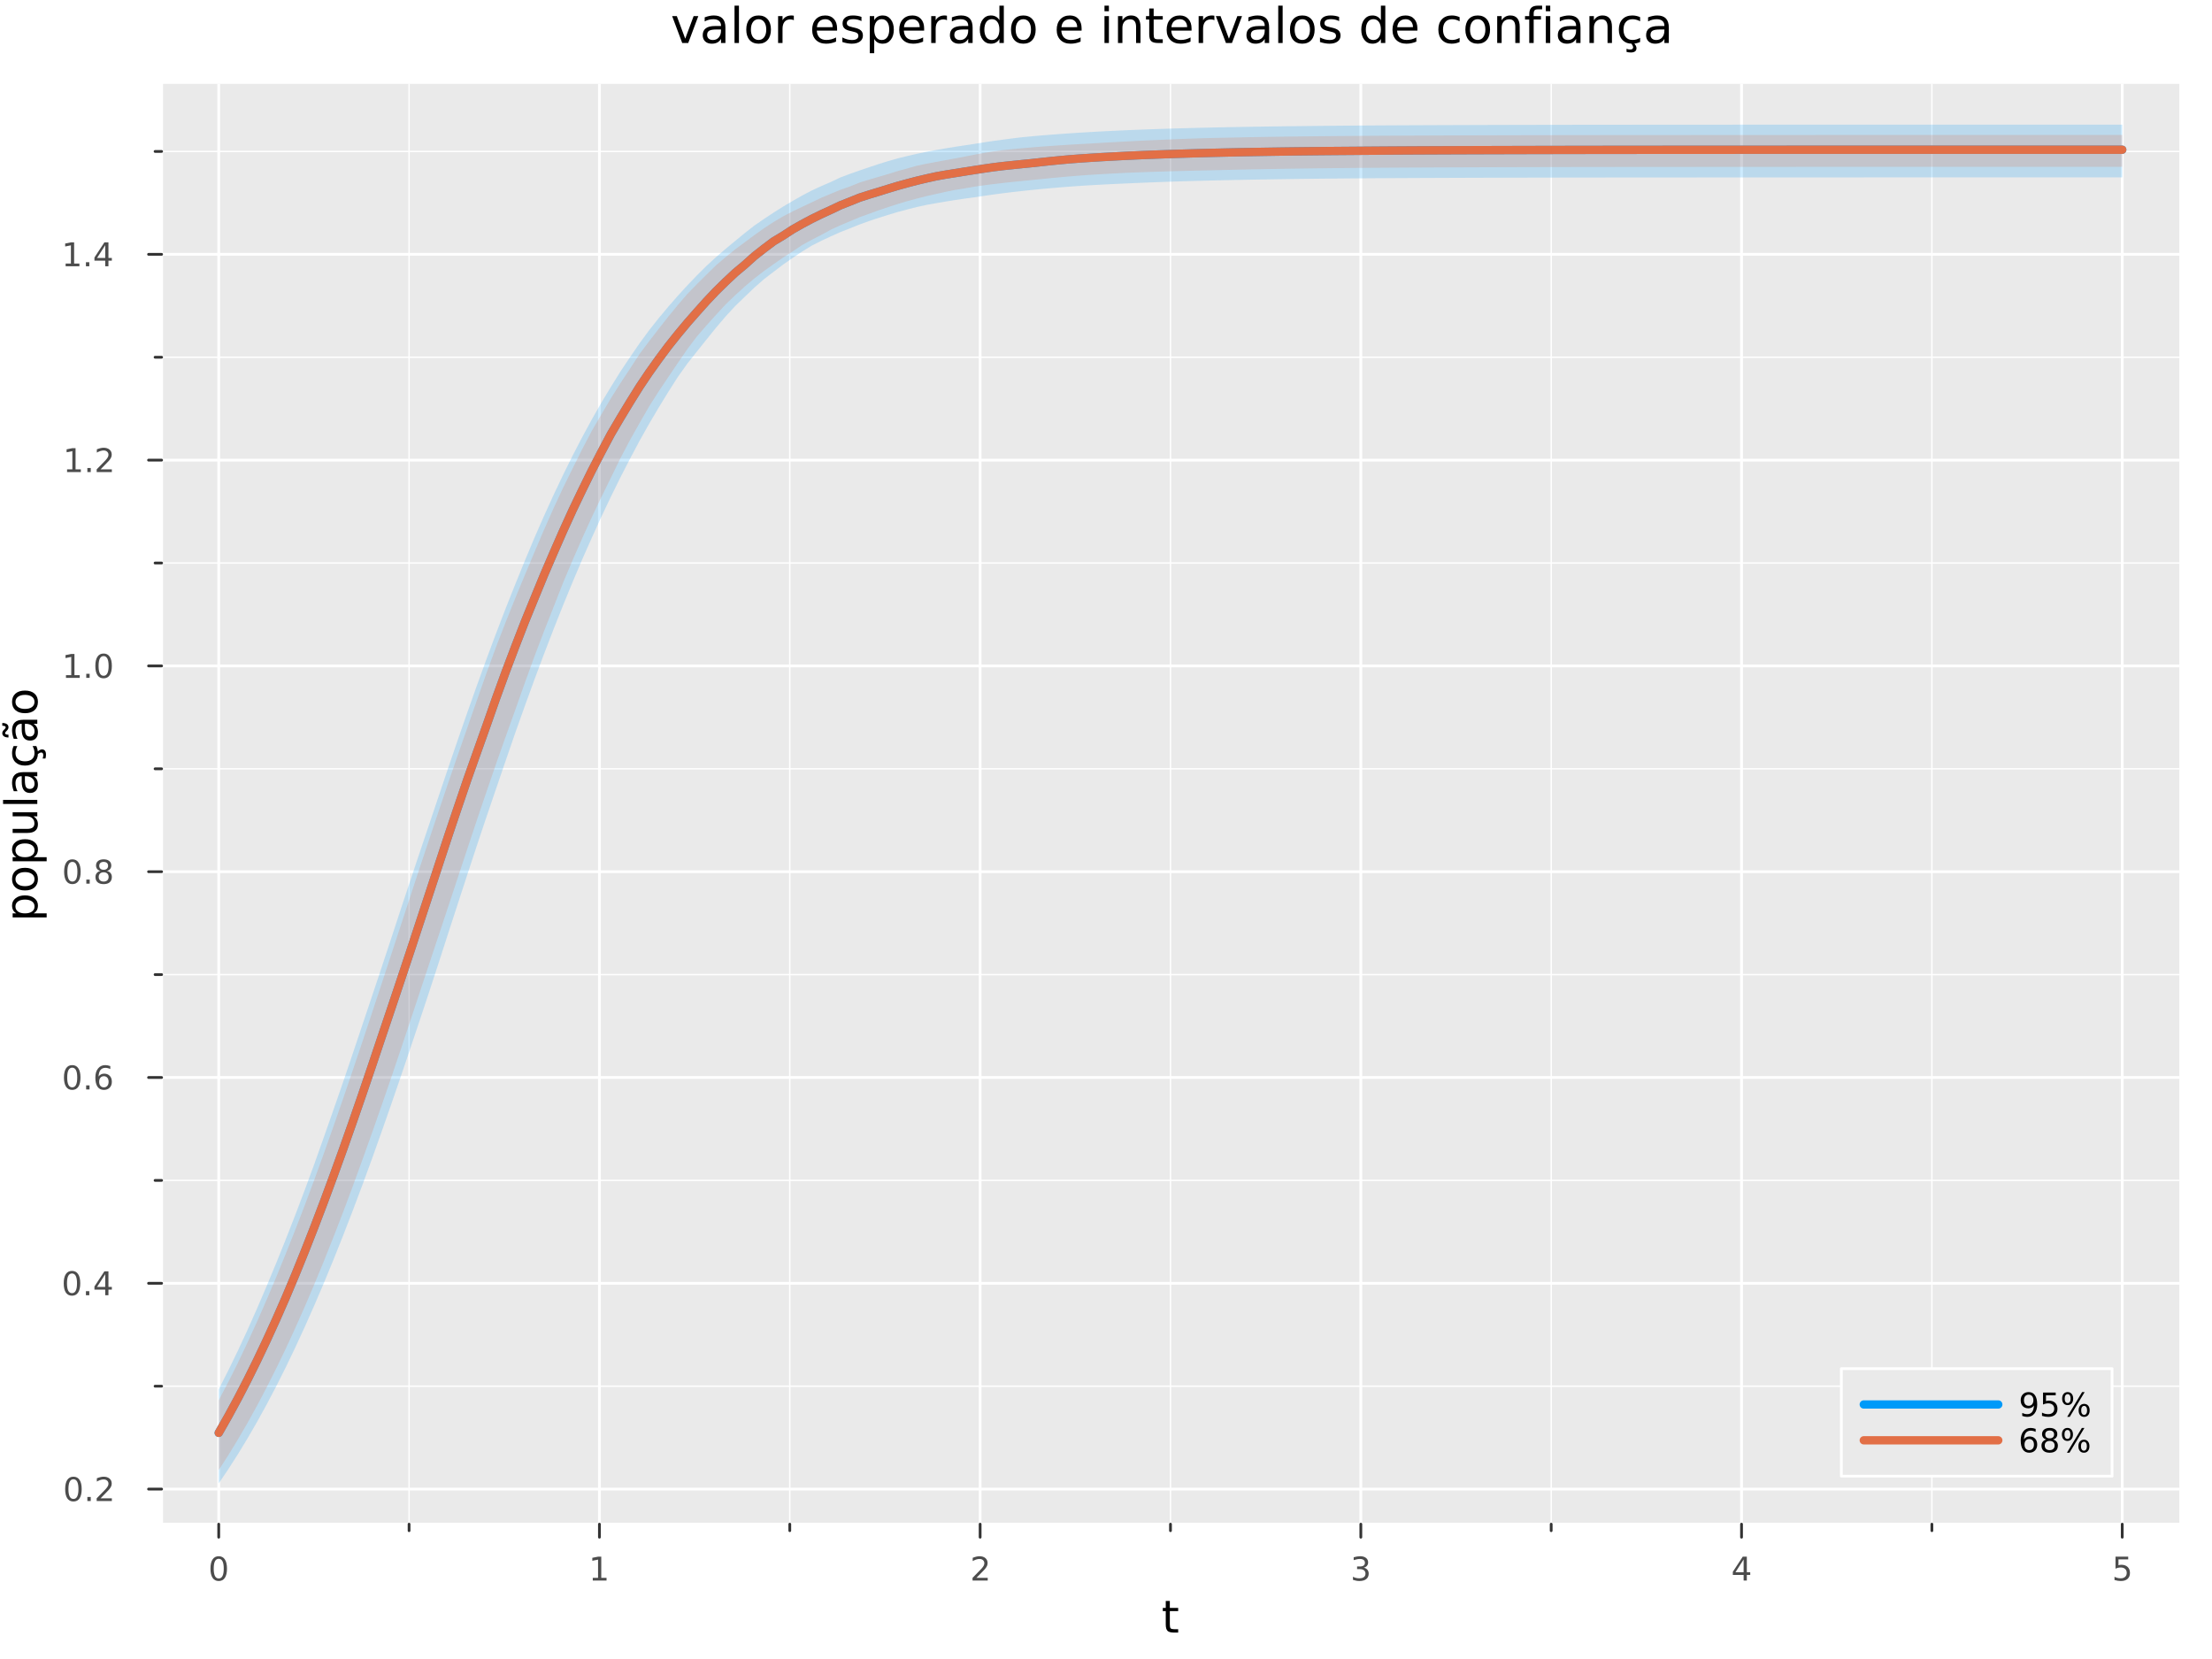 <?xml version="1.0" encoding="utf-8"?>
<svg xmlns="http://www.w3.org/2000/svg" xmlns:xlink="http://www.w3.org/1999/xlink" width="800" height="600" viewBox="0 0 3200 2400">
<rect x="0" y="0" width="3200" height="2400" fill="#808080" stroke="none"/>
<defs>
  <clipPath id="clip620">
    <rect x="0" y="0" width="3200" height="2400"/>
  </clipPath>
</defs>
<path clip-path="url(#clip620)" d="M0 2400 L3200 2400 L3200 0 L0 0  Z" fill="#ffffff" fill-rule="evenodd" fill-opacity="1"/>
<defs>
  <clipPath id="clip621">
    <rect x="640" y="0" width="2241" height="2241"/>
  </clipPath>
</defs>
<path clip-path="url(#clip620)" d="M233.806 2204.92 L3152.76 2204.92 L3152.76 121.312 L233.806 121.312  Z" fill="#eaeaea" fill-rule="evenodd" fill-opacity="1"/>
<defs>
  <clipPath id="clip622">
    <rect x="233" y="121" width="2920" height="2085"/>
  </clipPath>
</defs>
<polyline clip-path="url(#clip622)" style="stroke:#ffffff; stroke-linecap:round; stroke-linejoin:round; stroke-width:4; stroke-opacity:1; fill:none" points="316.418,2204.92 316.418,121.312 "/>
<polyline clip-path="url(#clip622)" style="stroke:#ffffff; stroke-linecap:round; stroke-linejoin:round; stroke-width:4; stroke-opacity:1; fill:none" points="867.163,2204.92 867.163,121.312 "/>
<polyline clip-path="url(#clip622)" style="stroke:#ffffff; stroke-linecap:round; stroke-linejoin:round; stroke-width:4; stroke-opacity:1; fill:none" points="1417.91,2204.92 1417.91,121.312 "/>
<polyline clip-path="url(#clip622)" style="stroke:#ffffff; stroke-linecap:round; stroke-linejoin:round; stroke-width:4; stroke-opacity:1; fill:none" points="1968.65,2204.92 1968.65,121.312 "/>
<polyline clip-path="url(#clip622)" style="stroke:#ffffff; stroke-linecap:round; stroke-linejoin:round; stroke-width:4; stroke-opacity:1; fill:none" points="2519.4,2204.92 2519.4,121.312 "/>
<polyline clip-path="url(#clip622)" style="stroke:#ffffff; stroke-linecap:round; stroke-linejoin:round; stroke-width:4; stroke-opacity:1; fill:none" points="3070.14,2204.92 3070.14,121.312 "/>
<polyline clip-path="url(#clip622)" style="stroke:#ffffff; stroke-linecap:round; stroke-linejoin:round; stroke-width:2; stroke-opacity:1; fill:none" points="591.791,2204.92 591.791,121.312 "/>
<polyline clip-path="url(#clip622)" style="stroke:#ffffff; stroke-linecap:round; stroke-linejoin:round; stroke-width:2; stroke-opacity:1; fill:none" points="1142.54,2204.92 1142.54,121.312 "/>
<polyline clip-path="url(#clip622)" style="stroke:#ffffff; stroke-linecap:round; stroke-linejoin:round; stroke-width:2; stroke-opacity:1; fill:none" points="1693.28,2204.92 1693.28,121.312 "/>
<polyline clip-path="url(#clip622)" style="stroke:#ffffff; stroke-linecap:round; stroke-linejoin:round; stroke-width:2; stroke-opacity:1; fill:none" points="2244.03,2204.92 2244.03,121.312 "/>
<polyline clip-path="url(#clip622)" style="stroke:#ffffff; stroke-linecap:round; stroke-linejoin:round; stroke-width:2; stroke-opacity:1; fill:none" points="2794.77,2204.92 2794.77,121.312 "/>
<polyline clip-path="url(#clip620)" style="stroke:#ffffff; stroke-linecap:round; stroke-linejoin:round; stroke-width:4; stroke-opacity:1; fill:none" points="233.806,2204.92 3152.76,2204.92 "/>
<polyline clip-path="url(#clip620)" style="stroke:#333333; stroke-linecap:round; stroke-linejoin:round; stroke-width:4; stroke-opacity:1; fill:none" points="316.418,2204.92 316.418,2223.82 "/>
<polyline clip-path="url(#clip620)" style="stroke:#333333; stroke-linecap:round; stroke-linejoin:round; stroke-width:4; stroke-opacity:1; fill:none" points="867.163,2204.92 867.163,2223.82 "/>
<polyline clip-path="url(#clip620)" style="stroke:#333333; stroke-linecap:round; stroke-linejoin:round; stroke-width:4; stroke-opacity:1; fill:none" points="1417.91,2204.92 1417.91,2223.82 "/>
<polyline clip-path="url(#clip620)" style="stroke:#333333; stroke-linecap:round; stroke-linejoin:round; stroke-width:4; stroke-opacity:1; fill:none" points="1968.65,2204.92 1968.65,2223.82 "/>
<polyline clip-path="url(#clip620)" style="stroke:#333333; stroke-linecap:round; stroke-linejoin:round; stroke-width:4; stroke-opacity:1; fill:none" points="2519.4,2204.92 2519.4,2223.82 "/>
<polyline clip-path="url(#clip620)" style="stroke:#333333; stroke-linecap:round; stroke-linejoin:round; stroke-width:4; stroke-opacity:1; fill:none" points="3070.14,2204.92 3070.14,2223.82 "/>
<polyline clip-path="url(#clip620)" style="stroke:#333333; stroke-linecap:round; stroke-linejoin:round; stroke-width:4; stroke-opacity:1; fill:none" points="591.791,2204.92 591.791,2214.37 "/>
<polyline clip-path="url(#clip620)" style="stroke:#333333; stroke-linecap:round; stroke-linejoin:round; stroke-width:4; stroke-opacity:1; fill:none" points="1142.54,2204.92 1142.54,2214.37 "/>
<polyline clip-path="url(#clip620)" style="stroke:#333333; stroke-linecap:round; stroke-linejoin:round; stroke-width:4; stroke-opacity:1; fill:none" points="1693.28,2204.92 1693.28,2214.37 "/>
<polyline clip-path="url(#clip620)" style="stroke:#333333; stroke-linecap:round; stroke-linejoin:round; stroke-width:4; stroke-opacity:1; fill:none" points="2244.03,2204.92 2244.03,2214.37 "/>
<polyline clip-path="url(#clip620)" style="stroke:#333333; stroke-linecap:round; stroke-linejoin:round; stroke-width:4; stroke-opacity:1; fill:none" points="2794.77,2204.92 2794.77,2214.37 "/>
<path clip-path="url(#clip620)" d="M316.418 2255.04 Q312.807 2255.04 310.978 2258.6 Q309.173 2262.14 309.173 2269.27 Q309.173 2276.38 310.978 2279.95 Q312.807 2283.49 316.418 2283.49 Q320.052 2283.49 321.858 2279.95 Q323.687 2276.38 323.687 2269.27 Q323.687 2262.14 321.858 2258.6 Q320.052 2255.04 316.418 2255.04 M316.418 2251.33 Q322.228 2251.33 325.284 2255.94 Q328.362 2260.52 328.362 2269.27 Q328.362 2278 325.284 2282.61 Q322.228 2287.19 316.418 2287.19 Q310.608 2287.19 307.529 2282.61 Q304.474 2278 304.474 2269.27 Q304.474 2260.52 307.529 2255.94 Q310.608 2251.33 316.418 2251.33 Z" fill="#4c4c4c" fill-rule="nonzero" fill-opacity="1" /><path clip-path="url(#clip620)" d="M857.545 2282.58 L865.184 2282.58 L865.184 2256.22 L856.874 2257.89 L856.874 2253.63 L865.138 2251.96 L869.814 2251.96 L869.814 2282.58 L877.453 2282.58 L877.453 2286.52 L857.545 2286.52 L857.545 2282.58 Z" fill="#4c4c4c" fill-rule="nonzero" fill-opacity="1" /><path clip-path="url(#clip620)" d="M1412.56 2282.58 L1428.88 2282.58 L1428.88 2286.52 L1406.94 2286.52 L1406.94 2282.58 Q1409.6 2279.83 1414.18 2275.2 Q1418.79 2270.55 1419.97 2269.21 Q1422.21 2266.68 1423.09 2264.95 Q1424 2263.19 1424 2261.5 Q1424 2258.74 1422.05 2257.01 Q1420.13 2255.27 1417.03 2255.27 Q1414.83 2255.27 1412.38 2256.03 Q1409.95 2256.8 1407.17 2258.35 L1407.17 2253.63 Q1409.99 2252.49 1412.45 2251.91 Q1414.9 2251.33 1416.94 2251.33 Q1422.31 2251.33 1425.5 2254.02 Q1428.7 2256.71 1428.7 2261.2 Q1428.7 2263.33 1427.89 2265.25 Q1427.1 2267.14 1424.99 2269.74 Q1424.41 2270.41 1421.31 2273.63 Q1418.21 2276.82 1412.56 2282.58 Z" fill="#4c4c4c" fill-rule="nonzero" fill-opacity="1" /><path clip-path="url(#clip620)" d="M1972.9 2267.89 Q1976.26 2268.6 1978.13 2270.87 Q1980.03 2273.14 1980.03 2276.47 Q1980.03 2281.59 1976.51 2284.39 Q1972.99 2287.19 1966.51 2287.19 Q1964.34 2287.19 1962.02 2286.75 Q1959.73 2286.33 1957.28 2285.48 L1957.28 2280.96 Q1959.22 2282.1 1961.54 2282.68 Q1963.85 2283.26 1966.37 2283.26 Q1970.77 2283.26 1973.06 2281.52 Q1975.38 2279.78 1975.38 2276.47 Q1975.38 2273.42 1973.23 2271.71 Q1971.1 2269.97 1967.28 2269.97 L1963.25 2269.97 L1963.25 2266.13 L1967.46 2266.13 Q1970.91 2266.13 1972.74 2264.76 Q1974.57 2263.37 1974.57 2260.78 Q1974.57 2258.12 1972.67 2256.71 Q1970.79 2255.27 1967.28 2255.27 Q1965.36 2255.27 1963.16 2255.69 Q1960.96 2256.1 1958.32 2256.98 L1958.32 2252.82 Q1960.98 2252.08 1963.29 2251.71 Q1965.63 2251.33 1967.69 2251.33 Q1973.02 2251.33 1976.12 2253.77 Q1979.22 2256.17 1979.22 2260.29 Q1979.22 2263.16 1977.58 2265.15 Q1975.93 2267.12 1972.9 2267.89 Z" fill="#4c4c4c" fill-rule="nonzero" fill-opacity="1" /><path clip-path="url(#clip620)" d="M2522.41 2256.03 L2510.6 2274.48 L2522.41 2274.48 L2522.41 2256.03 M2521.18 2251.96 L2527.06 2251.96 L2527.06 2274.48 L2531.99 2274.48 L2531.99 2278.37 L2527.06 2278.37 L2527.06 2286.52 L2522.41 2286.52 L2522.41 2278.37 L2506.81 2278.37 L2506.81 2273.86 L2521.18 2251.96 Z" fill="#4c4c4c" fill-rule="nonzero" fill-opacity="1" /><path clip-path="url(#clip620)" d="M3060.42 2251.96 L3078.78 2251.96 L3078.78 2255.9 L3064.7 2255.9 L3064.7 2264.37 Q3065.72 2264.02 3066.74 2263.86 Q3067.76 2263.67 3068.78 2263.67 Q3074.57 2263.67 3077.95 2266.84 Q3081.32 2270.02 3081.32 2275.43 Q3081.32 2281.01 3077.85 2284.11 Q3074.38 2287.19 3068.06 2287.19 Q3065.88 2287.19 3063.62 2286.82 Q3061.37 2286.45 3058.96 2285.71 L3058.96 2281.01 Q3061.05 2282.14 3063.27 2282.7 Q3065.49 2283.26 3067.97 2283.26 Q3071.97 2283.26 3074.31 2281.15 Q3076.65 2279.04 3076.65 2275.43 Q3076.65 2271.82 3074.31 2269.71 Q3071.97 2267.61 3067.97 2267.61 Q3066.09 2267.61 3064.22 2268.02 Q3062.37 2268.44 3060.42 2269.32 L3060.42 2251.96 Z" fill="#4c4c4c" fill-rule="nonzero" fill-opacity="1" /><path clip-path="url(#clip620)" d="M1692.34 2316.01 L1692.34 2326.14 L1704.41 2326.14 L1704.41 2330.69 L1692.34 2330.69 L1692.34 2350.04 Q1692.34 2354.4 1693.52 2355.64 Q1694.73 2356.88 1698.39 2356.88 L1704.41 2356.88 L1704.41 2361.78 L1698.39 2361.78 Q1691.61 2361.78 1689.03 2359.27 Q1686.45 2356.72 1686.45 2350.04 L1686.45 2330.69 L1682.16 2330.69 L1682.16 2326.14 L1686.45 2326.14 L1686.45 2316.01 L1692.34 2316.01 Z" fill="#000000" fill-rule="nonzero" fill-opacity="1" /><polyline clip-path="url(#clip622)" style="stroke:#ffffff; stroke-linecap:round; stroke-linejoin:round; stroke-width:4; stroke-opacity:1; fill:none" points="233.806,2154.19 3152.76,2154.19 "/>
<polyline clip-path="url(#clip622)" style="stroke:#ffffff; stroke-linecap:round; stroke-linejoin:round; stroke-width:4; stroke-opacity:1; fill:none" points="233.806,1856.48 3152.76,1856.48 "/>
<polyline clip-path="url(#clip622)" style="stroke:#ffffff; stroke-linecap:round; stroke-linejoin:round; stroke-width:4; stroke-opacity:1; fill:none" points="233.806,1558.77 3152.76,1558.77 "/>
<polyline clip-path="url(#clip622)" style="stroke:#ffffff; stroke-linecap:round; stroke-linejoin:round; stroke-width:4; stroke-opacity:1; fill:none" points="233.806,1261.06 3152.76,1261.06 "/>
<polyline clip-path="url(#clip622)" style="stroke:#ffffff; stroke-linecap:round; stroke-linejoin:round; stroke-width:4; stroke-opacity:1; fill:none" points="233.806,963.35 3152.76,963.35 "/>
<polyline clip-path="url(#clip622)" style="stroke:#ffffff; stroke-linecap:round; stroke-linejoin:round; stroke-width:4; stroke-opacity:1; fill:none" points="233.806,665.64 3152.76,665.64 "/>
<polyline clip-path="url(#clip622)" style="stroke:#ffffff; stroke-linecap:round; stroke-linejoin:round; stroke-width:4; stroke-opacity:1; fill:none" points="233.806,367.93 3152.76,367.93 "/>
<polyline clip-path="url(#clip622)" style="stroke:#ffffff; stroke-linecap:round; stroke-linejoin:round; stroke-width:2; stroke-opacity:1; fill:none" points="233.806,2005.33 3152.76,2005.33 "/>
<polyline clip-path="url(#clip622)" style="stroke:#ffffff; stroke-linecap:round; stroke-linejoin:round; stroke-width:2; stroke-opacity:1; fill:none" points="233.806,1707.62 3152.76,1707.62 "/>
<polyline clip-path="url(#clip622)" style="stroke:#ffffff; stroke-linecap:round; stroke-linejoin:round; stroke-width:2; stroke-opacity:1; fill:none" points="233.806,1409.91 3152.76,1409.91 "/>
<polyline clip-path="url(#clip622)" style="stroke:#ffffff; stroke-linecap:round; stroke-linejoin:round; stroke-width:2; stroke-opacity:1; fill:none" points="233.806,1112.2 3152.76,1112.2 "/>
<polyline clip-path="url(#clip622)" style="stroke:#ffffff; stroke-linecap:round; stroke-linejoin:round; stroke-width:2; stroke-opacity:1; fill:none" points="233.806,814.495 3152.76,814.495 "/>
<polyline clip-path="url(#clip622)" style="stroke:#ffffff; stroke-linecap:round; stroke-linejoin:round; stroke-width:2; stroke-opacity:1; fill:none" points="233.806,516.785 3152.76,516.785 "/>
<polyline clip-path="url(#clip622)" style="stroke:#ffffff; stroke-linecap:round; stroke-linejoin:round; stroke-width:2; stroke-opacity:1; fill:none" points="233.806,219.075 3152.76,219.075 "/>
<polyline clip-path="url(#clip620)" style="stroke:#ffffff; stroke-linecap:round; stroke-linejoin:round; stroke-width:4; stroke-opacity:1; fill:none" points="233.806,2204.92 233.806,121.312 "/>
<polyline clip-path="url(#clip620)" style="stroke:#333333; stroke-linecap:round; stroke-linejoin:round; stroke-width:4; stroke-opacity:1; fill:none" points="233.806,2154.19 214.909,2154.19 "/>
<polyline clip-path="url(#clip620)" style="stroke:#333333; stroke-linecap:round; stroke-linejoin:round; stroke-width:4; stroke-opacity:1; fill:none" points="233.806,1856.48 214.909,1856.48 "/>
<polyline clip-path="url(#clip620)" style="stroke:#333333; stroke-linecap:round; stroke-linejoin:round; stroke-width:4; stroke-opacity:1; fill:none" points="233.806,1558.77 214.909,1558.77 "/>
<polyline clip-path="url(#clip620)" style="stroke:#333333; stroke-linecap:round; stroke-linejoin:round; stroke-width:4; stroke-opacity:1; fill:none" points="233.806,1261.06 214.909,1261.06 "/>
<polyline clip-path="url(#clip620)" style="stroke:#333333; stroke-linecap:round; stroke-linejoin:round; stroke-width:4; stroke-opacity:1; fill:none" points="233.806,963.35 214.909,963.35 "/>
<polyline clip-path="url(#clip620)" style="stroke:#333333; stroke-linecap:round; stroke-linejoin:round; stroke-width:4; stroke-opacity:1; fill:none" points="233.806,665.64 214.909,665.64 "/>
<polyline clip-path="url(#clip620)" style="stroke:#333333; stroke-linecap:round; stroke-linejoin:round; stroke-width:4; stroke-opacity:1; fill:none" points="233.806,367.93 214.909,367.93 "/>
<polyline clip-path="url(#clip620)" style="stroke:#333333; stroke-linecap:round; stroke-linejoin:round; stroke-width:4; stroke-opacity:1; fill:none" points="233.806,2005.33 224.357,2005.33 "/>
<polyline clip-path="url(#clip620)" style="stroke:#333333; stroke-linecap:round; stroke-linejoin:round; stroke-width:4; stroke-opacity:1; fill:none" points="233.806,1707.62 224.357,1707.62 "/>
<polyline clip-path="url(#clip620)" style="stroke:#333333; stroke-linecap:round; stroke-linejoin:round; stroke-width:4; stroke-opacity:1; fill:none" points="233.806,1409.91 224.357,1409.91 "/>
<polyline clip-path="url(#clip620)" style="stroke:#333333; stroke-linecap:round; stroke-linejoin:round; stroke-width:4; stroke-opacity:1; fill:none" points="233.806,1112.2 224.357,1112.2 "/>
<polyline clip-path="url(#clip620)" style="stroke:#333333; stroke-linecap:round; stroke-linejoin:round; stroke-width:4; stroke-opacity:1; fill:none" points="233.806,814.495 224.357,814.495 "/>
<polyline clip-path="url(#clip620)" style="stroke:#333333; stroke-linecap:round; stroke-linejoin:round; stroke-width:4; stroke-opacity:1; fill:none" points="233.806,516.785 224.357,516.785 "/>
<polyline clip-path="url(#clip620)" style="stroke:#333333; stroke-linecap:round; stroke-linejoin:round; stroke-width:4; stroke-opacity:1; fill:none" points="233.806,219.075 224.357,219.075 "/>
<path clip-path="url(#clip620)" d="M106.228 2139.99 Q102.617 2139.99 100.788 2143.55 Q98.983 2147.09 98.983 2154.22 Q98.983 2161.33 100.788 2164.9 Q102.617 2168.44 106.228 2168.44 Q109.862 2168.44 111.668 2164.9 Q113.496 2161.33 113.496 2154.22 Q113.496 2147.09 111.668 2143.55 Q109.862 2139.99 106.228 2139.99 M106.228 2136.28 Q112.038 2136.28 115.094 2140.89 Q118.172 2145.47 118.172 2154.22 Q118.172 2162.95 115.094 2167.56 Q112.038 2172.14 106.228 2172.14 Q100.418 2172.14 97.339 2167.56 Q94.284 2162.95 94.284 2154.22 Q94.284 2145.47 97.339 2140.89 Q100.418 2136.28 106.228 2136.28 Z" fill="#4c4c4c" fill-rule="nonzero" fill-opacity="1" /><path clip-path="url(#clip620)" d="M126.39 2165.59 L131.274 2165.59 L131.274 2171.47 L126.39 2171.47 L126.39 2165.59 Z" fill="#4c4c4c" fill-rule="nonzero" fill-opacity="1" /><path clip-path="url(#clip620)" d="M145.487 2167.53 L161.806 2167.53 L161.806 2171.47 L139.862 2171.47 L139.862 2167.53 Q142.524 2164.78 147.107 2160.15 Q151.714 2155.5 152.894 2154.15 Q155.14 2151.63 156.019 2149.9 Q156.922 2148.14 156.922 2146.45 Q156.922 2143.69 154.978 2141.96 Q153.056 2140.22 149.954 2140.22 Q147.755 2140.22 145.302 2140.98 Q142.871 2141.75 140.093 2143.3 L140.093 2138.58 Q142.917 2137.44 145.371 2136.86 Q147.825 2136.28 149.862 2136.28 Q155.232 2136.28 158.427 2138.97 Q161.621 2141.65 161.621 2146.15 Q161.621 2148.28 160.811 2150.2 Q160.024 2152.09 157.917 2154.69 Q157.339 2155.36 154.237 2158.58 Q151.135 2161.77 145.487 2167.53 Z" fill="#4c4c4c" fill-rule="nonzero" fill-opacity="1" /><path clip-path="url(#clip620)" d="M104.145 1842.28 Q100.533 1842.28 98.705 1845.84 Q96.899 1849.38 96.899 1856.51 Q96.899 1863.62 98.705 1867.19 Q100.533 1870.73 104.145 1870.73 Q107.779 1870.73 109.584 1867.19 Q111.413 1863.62 111.413 1856.51 Q111.413 1849.38 109.584 1845.84 Q107.779 1842.28 104.145 1842.28 M104.145 1838.57 Q109.955 1838.57 113.01 1843.18 Q116.089 1847.76 116.089 1856.51 Q116.089 1865.24 113.01 1869.85 Q109.955 1874.43 104.145 1874.43 Q98.334 1874.43 95.256 1869.85 Q92.2 1865.24 92.2 1856.51 Q92.2 1847.76 95.256 1843.18 Q98.334 1838.57 104.145 1838.57 Z" fill="#4c4c4c" fill-rule="nonzero" fill-opacity="1" /><path clip-path="url(#clip620)" d="M124.306 1867.88 L129.191 1867.88 L129.191 1873.76 L124.306 1873.76 L124.306 1867.88 Z" fill="#4c4c4c" fill-rule="nonzero" fill-opacity="1" /><path clip-path="url(#clip620)" d="M152.223 1843.27 L140.417 1861.72 L152.223 1861.72 L152.223 1843.27 M150.996 1839.2 L156.876 1839.2 L156.876 1861.72 L161.806 1861.72 L161.806 1865.61 L156.876 1865.61 L156.876 1873.76 L152.223 1873.76 L152.223 1865.61 L136.621 1865.61 L136.621 1861.1 L150.996 1839.2 Z" fill="#4c4c4c" fill-rule="nonzero" fill-opacity="1" /><path clip-path="url(#clip620)" d="M104.469 1544.57 Q100.858 1544.57 99.029 1548.13 Q97.223 1551.67 97.223 1558.8 Q97.223 1565.91 99.029 1569.48 Q100.858 1573.02 104.469 1573.02 Q108.103 1573.02 109.908 1569.48 Q111.737 1565.91 111.737 1558.8 Q111.737 1551.67 109.908 1548.13 Q108.103 1544.57 104.469 1544.57 M104.469 1540.86 Q110.279 1540.86 113.334 1545.47 Q116.413 1550.05 116.413 1558.8 Q116.413 1567.53 113.334 1572.14 Q110.279 1576.72 104.469 1576.72 Q98.659 1576.72 95.58 1572.14 Q92.524 1567.53 92.524 1558.8 Q92.524 1550.05 95.58 1545.47 Q98.659 1540.86 104.469 1540.86 Z" fill="#4c4c4c" fill-rule="nonzero" fill-opacity="1" /><path clip-path="url(#clip620)" d="M124.631 1570.17 L129.515 1570.17 L129.515 1576.05 L124.631 1576.05 L124.631 1570.17 Z" fill="#4c4c4c" fill-rule="nonzero" fill-opacity="1" /><path clip-path="url(#clip620)" d="M150.279 1556.91 Q147.13 1556.91 145.279 1559.06 Q143.45 1561.21 143.45 1564.96 Q143.45 1568.69 145.279 1570.86 Q147.13 1573.02 150.279 1573.02 Q153.427 1573.02 155.255 1570.86 Q157.107 1568.69 157.107 1564.96 Q157.107 1561.21 155.255 1559.06 Q153.427 1556.91 150.279 1556.91 M159.561 1542.25 L159.561 1546.51 Q157.802 1545.68 155.996 1545.24 Q154.214 1544.8 152.454 1544.8 Q147.825 1544.8 145.371 1547.92 Q142.941 1551.05 142.593 1557.37 Q143.959 1555.36 146.019 1554.29 Q148.079 1553.2 150.556 1553.2 Q155.765 1553.2 158.774 1556.37 Q161.806 1559.52 161.806 1564.96 Q161.806 1570.29 158.658 1573.5 Q155.51 1576.72 150.279 1576.72 Q144.283 1576.72 141.112 1572.14 Q137.941 1567.53 137.941 1558.8 Q137.941 1550.61 141.83 1545.75 Q145.718 1540.86 152.269 1540.86 Q154.029 1540.86 155.811 1541.21 Q157.616 1541.56 159.561 1542.25 Z" fill="#4c4c4c" fill-rule="nonzero" fill-opacity="1" /><path clip-path="url(#clip620)" d="M104.723 1246.86 Q101.112 1246.86 99.284 1250.42 Q97.478 1253.96 97.478 1261.09 Q97.478 1268.2 99.284 1271.77 Q101.112 1275.31 104.723 1275.31 Q108.357 1275.31 110.163 1271.77 Q111.992 1268.2 111.992 1261.09 Q111.992 1253.96 110.163 1250.42 Q108.357 1246.86 104.723 1246.86 M104.723 1243.15 Q110.533 1243.15 113.589 1247.76 Q116.668 1252.34 116.668 1261.09 Q116.668 1269.82 113.589 1274.43 Q110.533 1279.01 104.723 1279.01 Q98.913 1279.01 95.834 1274.43 Q92.779 1269.82 92.779 1261.09 Q92.779 1252.34 95.834 1247.76 Q98.913 1243.15 104.723 1243.15 Z" fill="#4c4c4c" fill-rule="nonzero" fill-opacity="1" /><path clip-path="url(#clip620)" d="M124.885 1272.46 L129.769 1272.46 L129.769 1278.34 L124.885 1278.34 L124.885 1272.46 Z" fill="#4c4c4c" fill-rule="nonzero" fill-opacity="1" /><path clip-path="url(#clip620)" d="M149.954 1261.93 Q146.621 1261.93 144.7 1263.71 Q142.802 1265.49 142.802 1268.62 Q142.802 1271.74 144.7 1273.52 Q146.621 1275.31 149.954 1275.31 Q153.288 1275.31 155.209 1273.52 Q157.13 1271.72 157.13 1268.62 Q157.13 1265.49 155.209 1263.71 Q153.311 1261.93 149.954 1261.93 M145.279 1259.94 Q142.269 1259.2 140.58 1257.14 Q138.913 1255.08 138.913 1252.11 Q138.913 1247.97 141.853 1245.56 Q144.816 1243.15 149.954 1243.15 Q155.116 1243.15 158.056 1245.56 Q160.996 1247.97 160.996 1252.11 Q160.996 1255.08 159.306 1257.14 Q157.64 1259.2 154.654 1259.94 Q158.033 1260.72 159.908 1263.02 Q161.806 1265.31 161.806 1268.62 Q161.806 1273.64 158.728 1276.33 Q155.672 1279.01 149.954 1279.01 Q144.237 1279.01 141.158 1276.33 Q138.103 1273.64 138.103 1268.62 Q138.103 1265.31 140.001 1263.02 Q141.899 1260.72 145.279 1259.94 M143.566 1252.55 Q143.566 1255.24 145.232 1256.74 Q146.922 1258.25 149.954 1258.25 Q152.964 1258.25 154.654 1256.74 Q156.366 1255.24 156.366 1252.55 Q156.366 1249.87 154.654 1248.36 Q152.964 1246.86 149.954 1246.86 Q146.922 1246.86 145.232 1248.36 Q143.566 1249.87 143.566 1252.55 Z" fill="#4c4c4c" fill-rule="nonzero" fill-opacity="1" /><path clip-path="url(#clip620)" d="M95.441 976.695 L103.08 976.695 L103.08 950.329 L94.77 951.996 L94.77 947.736 L103.033 946.07 L107.709 946.07 L107.709 976.695 L115.348 976.695 L115.348 980.63 L95.441 980.63 L95.441 976.695 Z" fill="#4c4c4c" fill-rule="nonzero" fill-opacity="1" /><path clip-path="url(#clip620)" d="M124.793 974.75 L129.677 974.75 L129.677 980.63 L124.793 980.63 L124.793 974.75 Z" fill="#4c4c4c" fill-rule="nonzero" fill-opacity="1" /><path clip-path="url(#clip620)" d="M149.862 949.148 Q146.251 949.148 144.422 952.713 Q142.617 956.255 142.617 963.384 Q142.617 970.491 144.422 974.056 Q146.251 977.597 149.862 977.597 Q153.496 977.597 155.302 974.056 Q157.13 970.491 157.13 963.384 Q157.13 956.255 155.302 952.713 Q153.496 949.148 149.862 949.148 M149.862 945.445 Q155.672 945.445 158.728 950.051 Q161.806 954.634 161.806 963.384 Q161.806 972.111 158.728 976.718 Q155.672 981.301 149.862 981.301 Q144.052 981.301 140.973 976.718 Q137.918 972.111 137.918 963.384 Q137.918 954.634 140.973 950.051 Q144.052 945.445 149.862 945.445 Z" fill="#4c4c4c" fill-rule="nonzero" fill-opacity="1" /><path clip-path="url(#clip620)" d="M97.038 678.985 L104.677 678.985 L104.677 652.619 L96.367 654.286 L96.367 650.026 L104.631 648.36 L109.307 648.36 L109.307 678.985 L116.945 678.985 L116.945 682.92 L97.038 682.92 L97.038 678.985 Z" fill="#4c4c4c" fill-rule="nonzero" fill-opacity="1" /><path clip-path="url(#clip620)" d="M126.39 677.04 L131.274 677.04 L131.274 682.92 L126.39 682.92 L126.39 677.04 Z" fill="#4c4c4c" fill-rule="nonzero" fill-opacity="1" /><path clip-path="url(#clip620)" d="M145.487 678.985 L161.806 678.985 L161.806 682.92 L139.862 682.92 L139.862 678.985 Q142.524 676.23 147.107 671.6 Q151.714 666.948 152.894 665.605 Q155.14 663.082 156.019 661.346 Q156.922 659.586 156.922 657.897 Q156.922 655.142 154.978 653.406 Q153.056 651.67 149.954 651.67 Q147.755 651.67 145.302 652.434 Q142.871 653.198 140.093 654.749 L140.093 650.026 Q142.917 648.892 145.371 648.313 Q147.825 647.735 149.862 647.735 Q155.232 647.735 158.427 650.42 Q161.621 653.105 161.621 657.596 Q161.621 659.725 160.811 661.647 Q160.024 663.545 157.917 666.137 Q157.339 666.809 154.237 670.026 Q151.135 673.221 145.487 678.985 Z" fill="#4c4c4c" fill-rule="nonzero" fill-opacity="1" /><path clip-path="url(#clip620)" d="M94.955 381.275 L102.594 381.275 L102.594 354.909 L94.284 356.576 L94.284 352.316 L102.547 350.65 L107.223 350.65 L107.223 381.275 L114.862 381.275 L114.862 385.21 L94.955 385.21 L94.955 381.275 Z" fill="#4c4c4c" fill-rule="nonzero" fill-opacity="1" /><path clip-path="url(#clip620)" d="M124.306 379.33 L129.191 379.33 L129.191 385.21 L124.306 385.21 L124.306 379.33 Z" fill="#4c4c4c" fill-rule="nonzero" fill-opacity="1" /><path clip-path="url(#clip620)" d="M152.223 354.724 L140.417 373.173 L152.223 373.173 L152.223 354.724 M150.996 350.65 L156.876 350.65 L156.876 373.173 L161.806 373.173 L161.806 377.062 L156.876 377.062 L156.876 385.21 L152.223 385.21 L152.223 377.062 L136.621 377.062 L136.621 372.548 L150.996 350.65 Z" fill="#4c4c4c" fill-rule="nonzero" fill-opacity="1" /><path clip-path="url(#clip620)" d="M48.597 1321.32 L67.503 1321.32 L67.503 1327.21 L18.296 1327.21 L18.296 1321.32 L23.707 1321.32 Q20.524 1319.47 18.996 1316.67 Q17.437 1313.84 17.437 1309.93 Q17.437 1303.43 22.593 1299.39 Q27.749 1295.32 36.152 1295.32 Q44.555 1295.32 49.711 1299.39 Q54.867 1303.43 54.867 1309.93 Q54.867 1313.84 53.339 1316.67 Q51.78 1319.47 48.597 1321.32 M36.152 1301.4 Q29.691 1301.4 26.03 1304.07 Q22.338 1306.71 22.338 1311.36 Q22.338 1316 26.03 1318.68 Q29.691 1321.32 36.152 1321.32 Q42.613 1321.32 46.305 1318.68 Q49.966 1316 49.966 1311.36 Q49.966 1306.71 46.305 1304.07 Q42.613 1301.4 36.152 1301.4 Z" fill="#000000" fill-rule="nonzero" fill-opacity="1" /><path clip-path="url(#clip620)" d="M22.402 1271.79 Q22.402 1276.51 26.094 1279.24 Q29.755 1281.98 36.152 1281.98 Q42.55 1281.98 46.242 1279.27 Q49.902 1276.54 49.902 1271.79 Q49.902 1267.12 46.21 1264.38 Q42.518 1261.64 36.152 1261.64 Q29.818 1261.64 26.126 1264.38 Q22.402 1267.12 22.402 1271.79 M17.437 1271.79 Q17.437 1264.16 22.402 1259.8 Q27.367 1255.43 36.152 1255.43 Q44.905 1255.43 49.902 1259.8 Q54.867 1264.16 54.867 1271.79 Q54.867 1279.47 49.902 1283.83 Q44.905 1288.15 36.152 1288.15 Q27.367 1288.15 22.402 1283.83 Q17.437 1279.47 17.437 1271.79 Z" fill="#000000" fill-rule="nonzero" fill-opacity="1" /><path clip-path="url(#clip620)" d="M48.597 1240.06 L67.503 1240.06 L67.503 1245.95 L18.296 1245.95 L18.296 1240.06 L23.707 1240.06 Q20.524 1238.22 18.996 1235.41 Q17.437 1232.58 17.437 1228.67 Q17.437 1222.17 22.593 1218.13 Q27.749 1214.06 36.152 1214.06 Q44.555 1214.06 49.711 1218.13 Q54.867 1222.17 54.867 1228.67 Q54.867 1232.58 53.339 1235.41 Q51.78 1238.22 48.597 1240.06 M36.152 1220.14 Q29.691 1220.14 26.03 1222.81 Q22.338 1225.45 22.338 1230.1 Q22.338 1234.75 26.03 1237.42 Q29.691 1240.06 36.152 1240.06 Q42.613 1240.06 46.305 1237.42 Q49.966 1234.75 49.966 1230.1 Q49.966 1225.45 46.305 1222.81 Q42.613 1220.14 36.152 1220.14 Z" fill="#000000" fill-rule="nonzero" fill-opacity="1" /><path clip-path="url(#clip620)" d="M39.876 1204.95 L18.296 1204.95 L18.296 1199.1 L39.653 1199.1 Q44.714 1199.1 47.26 1197.12 Q49.775 1195.15 49.775 1191.2 Q49.775 1186.46 46.751 1183.72 Q43.727 1180.96 38.507 1180.96 L18.296 1180.96 L18.296 1175.1 L53.944 1175.1 L53.944 1180.96 L48.47 1180.96 Q51.716 1183.09 53.308 1185.92 Q54.867 1188.72 54.867 1192.45 Q54.867 1198.59 51.048 1201.77 Q47.228 1204.95 39.876 1204.95 M17.437 1190.22 L17.437 1190.22 Z" fill="#000000" fill-rule="nonzero" fill-opacity="1" /><path clip-path="url(#clip620)" d="M4.419 1163.04 L4.419 1157.18 L53.944 1157.18 L53.944 1163.04 L4.419 1163.04 Z" fill="#000000" fill-rule="nonzero" fill-opacity="1" /><path clip-path="url(#clip620)" d="M36.025 1128.73 Q36.025 1135.82 37.648 1138.56 Q39.271 1141.3 43.186 1141.3 Q46.305 1141.3 48.151 1139.26 Q49.966 1137.19 49.966 1133.66 Q49.966 1128.79 46.528 1125.86 Q43.059 1122.9 37.33 1122.9 L36.025 1122.9 L36.025 1128.73 M33.606 1117.04 L53.944 1117.04 L53.944 1122.9 L48.533 1122.9 Q51.78 1124.91 53.339 1127.9 Q54.867 1130.89 54.867 1135.22 Q54.867 1140.69 51.812 1143.94 Q48.724 1147.15 43.568 1147.15 Q37.553 1147.15 34.497 1143.14 Q31.441 1139.1 31.441 1131.11 L31.441 1122.9 L30.869 1122.9 Q26.826 1122.9 24.63 1125.57 Q22.402 1128.22 22.402 1133.02 Q22.402 1136.08 23.134 1138.97 Q23.866 1141.87 25.33 1144.54 L19.919 1144.54 Q18.678 1141.33 18.073 1138.31 Q17.437 1135.28 17.437 1132.42 Q17.437 1124.68 21.447 1120.86 Q25.458 1117.04 33.606 1117.04 Z" fill="#000000" fill-rule="nonzero" fill-opacity="1" /><path clip-path="url(#clip620)" d="M19.665 1079.33 L25.139 1079.33 Q23.771 1081.81 23.102 1084.32 Q22.402 1086.81 22.402 1089.35 Q22.402 1095.05 26.03 1098.2 Q29.627 1101.35 36.152 1101.35 Q42.677 1101.35 46.305 1098.2 Q49.902 1095.05 49.902 1089.35 Q49.902 1086.81 49.233 1084.32 Q48.533 1081.81 47.165 1079.33 L52.575 1079.33 Q53.721 1081.78 54.294 1084.42 Q54.867 1087.03 54.867 1089.99 Q54.867 1098.04 49.806 1102.78 Q44.746 1107.53 36.152 1107.53 Q27.431 1107.53 22.434 1102.75 Q17.437 1097.95 17.437 1089.61 Q17.437 1086.9 18.01 1084.32 Q18.551 1081.75 19.665 1079.33 M53.944 1087.6 Q55.917 1085.85 57.573 1084.99 Q59.26 1084.13 60.787 1084.13 Q63.62 1084.13 65.052 1086.04 Q66.516 1087.95 66.516 1091.71 Q66.516 1093.17 66.326 1094.57 Q66.135 1095.94 65.752 1097.31 L61.583 1097.31 Q62.124 1096.23 62.347 1095.05 Q62.602 1093.87 62.602 1092.38 Q62.602 1090.5 61.838 1089.54 Q61.074 1088.59 59.61 1088.59 Q58.655 1088.59 57.254 1089.29 Q55.886 1089.96 53.944 1091.39 L53.944 1087.6 Z" fill="#000000" fill-rule="nonzero" fill-opacity="1" /><path clip-path="url(#clip620)" d="M36.025 1052.94 Q36.025 1060.04 37.648 1062.78 Q39.271 1065.51 43.186 1065.51 Q46.305 1065.51 48.151 1063.48 Q49.966 1061.41 49.966 1057.87 Q49.966 1053.01 46.528 1050.08 Q43.059 1047.12 37.33 1047.12 L36.025 1047.12 L36.025 1052.94 M33.606 1041.26 L53.944 1041.26 L53.944 1047.12 L48.533 1047.12 Q51.78 1049.12 53.339 1052.11 Q54.867 1055.11 54.867 1059.43 Q54.867 1064.91 51.812 1068.16 Q48.724 1071.37 43.568 1071.37 Q37.553 1071.37 34.497 1067.36 Q31.441 1063.32 31.441 1055.33 L31.441 1047.12 L30.869 1047.12 Q26.826 1047.12 24.63 1049.79 Q22.402 1052.43 22.402 1057.24 Q22.402 1060.29 23.134 1063.19 Q23.866 1066.09 25.33 1068.76 L19.919 1068.76 Q18.678 1065.55 18.073 1062.52 Q17.437 1059.5 17.437 1056.63 Q17.437 1048.9 21.447 1045.08 Q25.458 1041.26 33.606 1041.26 M10.339 1056.51 L8.588 1058.32 Q7.952 1059.02 7.665 1059.56 Q7.347 1060.07 7.347 1060.48 Q7.347 1061.69 8.525 1062.27 Q9.671 1062.84 12.281 1062.9 L12.281 1066.88 Q7.984 1066.82 5.66 1065.2 Q3.305 1063.57 3.305 1060.68 Q3.305 1059.47 3.751 1058.45 Q4.196 1057.43 5.247 1056.25 L6.997 1054.44 Q7.634 1053.74 7.952 1053.23 Q8.238 1052.69 8.238 1052.27 Q8.238 1051.06 7.093 1050.49 Q5.915 1049.92 3.305 1049.85 L3.305 1045.88 Q7.602 1045.94 9.957 1047.56 Q12.281 1049.19 12.281 1052.08 Q12.281 1053.29 11.835 1054.31 Q11.389 1055.33 10.339 1056.51 Z" fill="#000000" fill-rule="nonzero" fill-opacity="1" /><path clip-path="url(#clip620)" d="M22.402 1015.38 Q22.402 1020.09 26.094 1022.83 Q29.755 1025.57 36.152 1025.57 Q42.55 1025.57 46.242 1022.86 Q49.902 1020.13 49.902 1015.38 Q49.902 1010.71 46.21 1007.97 Q42.518 1005.23 36.152 1005.23 Q29.818 1005.23 26.126 1007.97 Q22.402 1010.71 22.402 1015.38 M17.437 1015.38 Q17.437 1007.74 22.402 1003.38 Q27.367 999.024 36.152 999.024 Q44.905 999.024 49.902 1003.38 Q54.867 1007.74 54.867 1015.38 Q54.867 1023.05 49.902 1027.42 Q44.905 1031.74 36.152 1031.74 Q27.367 1031.74 22.402 1027.42 Q17.437 1023.05 17.437 1015.38 Z" fill="#000000" fill-rule="nonzero" fill-opacity="1" /><path clip-path="url(#clip620)" d="M972.365 23.319 L979.136 23.319 L991.288 55.958 L1003.44 23.319 L1010.21 23.319 L995.629 62.208 L986.948 62.208 L972.365 23.319 Z" fill="#000000" fill-rule="nonzero" fill-opacity="1" /><path clip-path="url(#clip620)" d="M1036.7 42.66 Q1028.96 42.66 1025.98 44.43 Q1022.99 46.201 1022.99 50.472 Q1022.99 53.875 1025.21 55.889 Q1027.47 57.868 1031.32 57.868 Q1036.64 57.868 1039.83 54.118 Q1043.06 50.333 1043.06 44.083 L1043.06 42.66 L1036.7 42.66 M1049.45 40.021 L1049.45 62.208 L1043.06 62.208 L1043.06 56.305 Q1040.87 59.847 1037.61 61.548 Q1034.34 63.215 1029.62 63.215 Q1023.65 63.215 1020.11 59.882 Q1016.6 56.514 1016.6 50.889 Q1016.6 44.326 1020.98 40.993 Q1025.39 37.66 1034.1 37.66 L1043.06 37.66 L1043.06 37.035 Q1043.06 32.625 1040.14 30.229 Q1037.26 27.799 1032.02 27.799 Q1028.68 27.799 1025.52 28.597 Q1022.36 29.396 1019.45 30.993 L1019.45 25.09 Q1022.95 23.736 1026.25 23.076 Q1029.55 22.382 1032.68 22.382 Q1041.11 22.382 1045.28 26.757 Q1049.45 31.132 1049.45 40.021 Z" fill="#000000" fill-rule="nonzero" fill-opacity="1" /><path clip-path="url(#clip620)" d="M1062.61 8.181 L1069 8.181 L1069 62.208 L1062.61 62.208 L1062.61 8.181 Z" fill="#000000" fill-rule="nonzero" fill-opacity="1" /><path clip-path="url(#clip620)" d="M1097.43 27.799 Q1092.29 27.799 1089.31 31.826 Q1086.32 35.819 1086.32 42.798 Q1086.32 49.778 1089.27 53.805 Q1092.26 57.798 1097.43 57.798 Q1102.54 57.798 1105.52 53.77 Q1108.51 49.743 1108.51 42.798 Q1108.51 35.889 1105.52 31.861 Q1102.54 27.799 1097.43 27.799 M1097.43 22.382 Q1105.77 22.382 1110.52 27.799 Q1115.28 33.215 1115.28 42.798 Q1115.28 52.347 1110.52 57.798 Q1105.77 63.215 1097.43 63.215 Q1089.07 63.215 1084.31 57.798 Q1079.59 52.347 1079.59 42.798 Q1079.59 33.215 1084.31 27.799 Q1089.07 22.382 1097.43 22.382 Z" fill="#000000" fill-rule="nonzero" fill-opacity="1" /><path clip-path="url(#clip620)" d="M1148.41 29.291 Q1147.33 28.666 1146.04 28.389 Q1144.79 28.076 1143.27 28.076 Q1137.85 28.076 1134.93 31.618 Q1132.05 35.125 1132.05 41.722 L1132.05 62.208 L1125.63 62.208 L1125.63 23.319 L1132.05 23.319 L1132.05 29.361 Q1134.07 25.819 1137.29 24.118 Q1140.52 22.382 1145.14 22.382 Q1145.8 22.382 1146.6 22.486 Q1147.4 22.555 1148.37 22.729 L1148.41 29.291 Z" fill="#000000" fill-rule="nonzero" fill-opacity="1" /><path clip-path="url(#clip620)" d="M1210.97 41.166 L1210.97 44.291 L1181.6 44.291 Q1182.02 50.889 1185.56 54.361 Q1189.13 57.798 1195.49 57.798 Q1199.17 57.798 1202.61 56.895 Q1206.08 55.993 1209.48 54.187 L1209.48 60.229 Q1206.04 61.687 1202.43 62.451 Q1198.82 63.215 1195.11 63.215 Q1185.8 63.215 1180.35 57.798 Q1174.93 52.382 1174.93 43.146 Q1174.93 33.597 1180.07 28.007 Q1185.25 22.382 1194 22.382 Q1201.84 22.382 1206.39 27.451 Q1210.97 32.486 1210.97 41.166 M1204.59 39.291 Q1204.52 34.048 1201.63 30.923 Q1198.79 27.799 1194.07 27.799 Q1188.72 27.799 1185.49 30.819 Q1182.29 33.84 1181.81 39.326 L1204.59 39.291 Z" fill="#000000" fill-rule="nonzero" fill-opacity="1" /><path clip-path="url(#clip620)" d="M1246.25 24.465 L1246.25 30.507 Q1243.54 29.118 1240.63 28.424 Q1237.71 27.729 1234.59 27.729 Q1229.83 27.729 1227.43 29.187 Q1225.07 30.646 1225.07 33.562 Q1225.07 35.785 1226.77 37.069 Q1228.47 38.319 1233.61 39.465 L1235.8 39.951 Q1242.61 41.41 1245.45 44.083 Q1248.34 46.722 1248.34 51.479 Q1248.34 56.895 1244.03 60.055 Q1239.76 63.215 1232.26 63.215 Q1229.13 63.215 1225.73 62.59 Q1222.36 62 1218.61 60.784 L1218.61 54.187 Q1222.16 56.028 1225.59 56.965 Q1229.03 57.868 1232.4 57.868 Q1236.91 57.868 1239.34 56.34 Q1241.77 54.778 1241.77 51.965 Q1241.77 49.361 1240 47.972 Q1238.27 46.583 1232.33 45.298 L1230.11 44.778 Q1224.17 43.528 1221.53 40.958 Q1218.89 38.354 1218.89 33.84 Q1218.89 28.354 1222.78 25.368 Q1226.67 22.382 1233.82 22.382 Q1237.36 22.382 1240.49 22.903 Q1243.61 23.424 1246.25 24.465 Z" fill="#000000" fill-rule="nonzero" fill-opacity="1" /><path clip-path="url(#clip620)" d="M1264.69 56.375 L1264.69 77 L1258.27 77 L1258.27 23.319 L1264.69 23.319 L1264.69 29.222 Q1266.7 25.75 1269.76 24.083 Q1272.85 22.382 1277.12 22.382 Q1284.2 22.382 1288.61 28.007 Q1293.06 33.632 1293.06 42.798 Q1293.06 51.965 1288.61 57.59 Q1284.2 63.215 1277.12 63.215 Q1272.85 63.215 1269.76 61.548 Q1266.7 59.847 1264.69 56.375 M1286.43 42.798 Q1286.43 35.75 1283.51 31.757 Q1280.63 27.729 1275.56 27.729 Q1270.49 27.729 1267.57 31.757 Q1264.69 35.75 1264.69 42.798 Q1264.69 49.847 1267.57 53.875 Q1270.49 57.868 1275.56 57.868 Q1280.63 57.868 1283.51 53.875 Q1286.43 49.847 1286.43 42.798 Z" fill="#000000" fill-rule="nonzero" fill-opacity="1" /><path clip-path="url(#clip620)" d="M1336.91 41.166 L1336.91 44.291 L1307.54 44.291 Q1307.95 50.889 1311.49 54.361 Q1315.07 57.798 1321.43 57.798 Q1325.11 57.798 1328.54 56.895 Q1332.02 55.993 1335.42 54.187 L1335.42 60.229 Q1331.98 61.687 1328.37 62.451 Q1324.76 63.215 1321.04 63.215 Q1311.74 63.215 1306.29 57.798 Q1300.87 52.382 1300.87 43.146 Q1300.87 33.597 1306.01 28.007 Q1311.18 22.382 1319.93 22.382 Q1327.78 22.382 1332.33 27.451 Q1336.91 32.486 1336.91 41.166 M1330.52 39.291 Q1330.45 34.048 1327.57 30.923 Q1324.72 27.799 1320 27.799 Q1314.65 27.799 1311.43 30.819 Q1308.23 33.84 1307.74 39.326 L1330.52 39.291 Z" fill="#000000" fill-rule="nonzero" fill-opacity="1" /><path clip-path="url(#clip620)" d="M1369.93 29.291 Q1368.86 28.666 1367.57 28.389 Q1366.32 28.076 1364.79 28.076 Q1359.38 28.076 1356.46 31.618 Q1353.58 35.125 1353.58 41.722 L1353.58 62.208 L1347.15 62.208 L1347.15 23.319 L1353.58 23.319 L1353.58 29.361 Q1355.59 25.819 1358.82 24.118 Q1362.05 22.382 1366.67 22.382 Q1367.33 22.382 1368.13 22.486 Q1368.93 22.555 1369.9 22.729 L1369.93 29.291 Z" fill="#000000" fill-rule="nonzero" fill-opacity="1" /><path clip-path="url(#clip620)" d="M1394.31 42.66 Q1386.56 42.66 1383.58 44.43 Q1380.59 46.201 1380.59 50.472 Q1380.59 53.875 1382.81 55.889 Q1385.07 57.868 1388.93 57.868 Q1394.24 57.868 1397.43 54.118 Q1400.66 50.333 1400.66 44.083 L1400.66 42.66 L1394.31 42.66 M1407.05 40.021 L1407.05 62.208 L1400.66 62.208 L1400.66 56.305 Q1398.47 59.847 1395.21 61.548 Q1391.95 63.215 1387.22 63.215 Q1381.25 63.215 1377.71 59.882 Q1374.2 56.514 1374.2 50.889 Q1374.2 44.326 1378.58 40.993 Q1382.99 37.66 1391.7 37.66 L1400.66 37.66 L1400.66 37.035 Q1400.66 32.625 1397.74 30.229 Q1394.86 27.799 1389.62 27.799 Q1386.29 27.799 1383.13 28.597 Q1379.97 29.396 1377.05 30.993 L1377.05 25.09 Q1380.56 23.736 1383.86 23.076 Q1387.15 22.382 1390.28 22.382 Q1398.72 22.382 1402.88 26.757 Q1407.05 31.132 1407.05 40.021 Z" fill="#000000" fill-rule="nonzero" fill-opacity="1" /><path clip-path="url(#clip620)" d="M1445.8 29.222 L1445.8 8.181 L1452.19 8.181 L1452.19 62.208 L1445.8 62.208 L1445.8 56.375 Q1443.79 59.847 1440.7 61.548 Q1437.64 63.215 1433.33 63.215 Q1426.29 63.215 1421.84 57.59 Q1417.43 51.965 1417.43 42.798 Q1417.43 33.632 1421.84 28.007 Q1426.29 22.382 1433.33 22.382 Q1437.64 22.382 1440.7 24.083 Q1443.79 25.75 1445.8 29.222 M1424.03 42.798 Q1424.03 49.847 1426.91 53.875 Q1429.83 57.868 1434.9 57.868 Q1439.97 57.868 1442.88 53.875 Q1445.8 49.847 1445.8 42.798 Q1445.8 35.75 1442.88 31.757 Q1439.97 27.729 1434.9 27.729 Q1429.83 27.729 1426.91 31.757 Q1424.03 35.75 1424.03 42.798 Z" fill="#000000" fill-rule="nonzero" fill-opacity="1" /><path clip-path="url(#clip620)" d="M1480.42 27.799 Q1475.28 27.799 1472.29 31.826 Q1469.31 35.819 1469.31 42.798 Q1469.31 49.778 1472.26 53.805 Q1475.24 57.798 1480.42 57.798 Q1485.52 57.798 1488.51 53.77 Q1491.49 49.743 1491.49 42.798 Q1491.49 35.889 1488.51 31.861 Q1485.52 27.799 1480.42 27.799 M1480.42 22.382 Q1488.75 22.382 1493.51 27.799 Q1498.26 33.215 1498.26 42.798 Q1498.26 52.347 1493.51 57.798 Q1488.75 63.215 1480.42 63.215 Q1472.05 63.215 1467.29 57.798 Q1462.57 52.347 1462.57 42.798 Q1462.57 33.215 1467.29 27.799 Q1472.05 22.382 1480.42 22.382 Z" fill="#000000" fill-rule="nonzero" fill-opacity="1" /><path clip-path="url(#clip620)" d="M1564.72 41.166 L1564.72 44.291 L1535.35 44.291 Q1535.76 50.889 1539.31 54.361 Q1542.88 57.798 1549.24 57.798 Q1552.92 57.798 1556.35 56.895 Q1559.83 55.993 1563.23 54.187 L1563.23 60.229 Q1559.79 61.687 1556.18 62.451 Q1552.57 63.215 1548.85 63.215 Q1539.55 63.215 1534.1 57.798 Q1528.68 52.382 1528.68 43.146 Q1528.68 33.597 1533.82 28.007 Q1538.99 22.382 1547.74 22.382 Q1555.59 22.382 1560.14 27.451 Q1564.72 32.486 1564.72 41.166 M1558.33 39.291 Q1558.26 34.048 1555.38 30.923 Q1552.54 27.799 1547.81 27.799 Q1542.47 27.799 1539.24 30.819 Q1536.04 33.84 1535.56 39.326 L1558.33 39.291 Z" fill="#000000" fill-rule="nonzero" fill-opacity="1" /><path clip-path="url(#clip620)" d="M1597.81 23.319 L1604.2 23.319 L1604.2 62.208 L1597.81 62.208 L1597.81 23.319 M1597.81 8.181 L1604.2 8.181 L1604.2 16.271 L1597.81 16.271 L1597.81 8.181 Z" fill="#000000" fill-rule="nonzero" fill-opacity="1" /><path clip-path="url(#clip620)" d="M1649.9 38.736 L1649.9 62.208 L1643.51 62.208 L1643.51 38.944 Q1643.51 33.423 1641.35 30.68 Q1639.2 27.937 1634.9 27.937 Q1629.72 27.937 1626.74 31.236 Q1623.75 34.535 1623.75 40.229 L1623.75 62.208 L1617.33 62.208 L1617.33 23.319 L1623.75 23.319 L1623.75 29.361 Q1626.04 25.854 1629.13 24.118 Q1632.26 22.382 1636.32 22.382 Q1643.02 22.382 1646.46 26.549 Q1649.9 30.68 1649.9 38.736 Z" fill="#000000" fill-rule="nonzero" fill-opacity="1" /><path clip-path="url(#clip620)" d="M1668.96 12.278 L1668.96 23.319 L1682.12 23.319 L1682.12 28.285 L1668.96 28.285 L1668.96 49.396 Q1668.96 54.153 1670.24 55.507 Q1671.56 56.861 1675.56 56.861 L1682.12 56.861 L1682.12 62.208 L1675.56 62.208 Q1668.16 62.208 1665.35 59.465 Q1662.53 56.687 1662.53 49.396 L1662.53 28.285 L1657.85 28.285 L1657.85 23.319 L1662.53 23.319 L1662.53 12.278 L1668.96 12.278 Z" fill="#000000" fill-rule="nonzero" fill-opacity="1" /><path clip-path="url(#clip620)" d="M1723.78 41.166 L1723.78 44.291 L1694.41 44.291 Q1694.83 50.889 1698.37 54.361 Q1701.94 57.798 1708.3 57.798 Q1711.98 57.798 1715.42 56.895 Q1718.89 55.993 1722.29 54.187 L1722.29 60.229 Q1718.85 61.687 1715.24 62.451 Q1711.63 63.215 1707.92 63.215 Q1698.61 63.215 1693.16 57.798 Q1687.74 52.382 1687.74 43.146 Q1687.74 33.597 1692.88 28.007 Q1698.06 22.382 1706.81 22.382 Q1714.65 22.382 1719.2 27.451 Q1723.78 32.486 1723.78 41.166 M1717.4 39.291 Q1717.33 34.048 1714.44 30.923 Q1711.6 27.799 1706.87 27.799 Q1701.53 27.799 1698.3 30.819 Q1695.1 33.84 1694.62 39.326 L1717.4 39.291 Z" fill="#000000" fill-rule="nonzero" fill-opacity="1" /><path clip-path="url(#clip620)" d="M1756.81 29.291 Q1755.73 28.666 1754.44 28.389 Q1753.19 28.076 1751.67 28.076 Q1746.25 28.076 1743.33 31.618 Q1740.45 35.125 1740.45 41.722 L1740.45 62.208 L1734.03 62.208 L1734.03 23.319 L1740.45 23.319 L1740.45 29.361 Q1742.46 25.819 1745.69 24.118 Q1748.92 22.382 1753.54 22.382 Q1754.2 22.382 1755 22.486 Q1755.8 22.555 1756.77 22.729 L1756.81 29.291 Z" fill="#000000" fill-rule="nonzero" fill-opacity="1" /><path clip-path="url(#clip620)" d="M1758.92 23.319 L1765.69 23.319 L1777.85 55.958 L1790 23.319 L1796.77 23.319 L1782.19 62.208 L1773.51 62.208 L1758.92 23.319 Z" fill="#000000" fill-rule="nonzero" fill-opacity="1" /><path clip-path="url(#clip620)" d="M1823.26 42.66 Q1815.52 42.66 1812.53 44.43 Q1809.55 46.201 1809.55 50.472 Q1809.55 53.875 1811.77 55.889 Q1814.03 57.868 1817.88 57.868 Q1823.19 57.868 1826.39 54.118 Q1829.62 50.333 1829.62 44.083 L1829.62 42.66 L1823.26 42.66 M1836.01 40.021 L1836.01 62.208 L1829.62 62.208 L1829.62 56.305 Q1827.43 59.847 1824.17 61.548 Q1820.9 63.215 1816.18 63.215 Q1810.21 63.215 1806.67 59.882 Q1803.16 56.514 1803.16 50.889 Q1803.16 44.326 1807.53 40.993 Q1811.94 37.66 1820.66 37.66 L1829.62 37.66 L1829.62 37.035 Q1829.62 32.625 1826.7 30.229 Q1823.82 27.799 1818.58 27.799 Q1815.24 27.799 1812.08 28.597 Q1808.92 29.396 1806.01 30.993 L1806.01 25.09 Q1809.51 23.736 1812.81 23.076 Q1816.11 22.382 1819.24 22.382 Q1827.67 22.382 1831.84 26.757 Q1836.01 31.132 1836.01 40.021 Z" fill="#000000" fill-rule="nonzero" fill-opacity="1" /><path clip-path="url(#clip620)" d="M1849.17 8.181 L1855.55 8.181 L1855.55 62.208 L1849.17 62.208 L1849.17 8.181 Z" fill="#000000" fill-rule="nonzero" fill-opacity="1" /><path clip-path="url(#clip620)" d="M1883.99 27.799 Q1878.85 27.799 1875.87 31.826 Q1872.88 35.819 1872.88 42.798 Q1872.88 49.778 1875.83 53.805 Q1878.82 57.798 1883.99 57.798 Q1889.1 57.798 1892.08 53.77 Q1895.07 49.743 1895.07 42.798 Q1895.07 35.889 1892.08 31.861 Q1889.1 27.799 1883.99 27.799 M1883.99 22.382 Q1892.33 22.382 1897.08 27.799 Q1901.84 33.215 1901.84 42.798 Q1901.84 52.347 1897.08 57.798 Q1892.33 63.215 1883.99 63.215 Q1875.62 63.215 1870.87 57.798 Q1866.14 52.347 1866.14 42.798 Q1866.14 33.215 1870.87 27.799 Q1875.62 22.382 1883.99 22.382 Z" fill="#000000" fill-rule="nonzero" fill-opacity="1" /><path clip-path="url(#clip620)" d="M1937.22 24.465 L1937.22 30.507 Q1934.51 29.118 1931.6 28.424 Q1928.68 27.729 1925.55 27.729 Q1920.8 27.729 1918.4 29.187 Q1916.04 30.646 1916.04 33.562 Q1916.04 35.785 1917.74 37.069 Q1919.44 38.319 1924.58 39.465 L1926.77 39.951 Q1933.57 41.41 1936.42 44.083 Q1939.3 46.722 1939.3 51.479 Q1939.3 56.895 1935 60.055 Q1930.73 63.215 1923.23 63.215 Q1920.1 63.215 1916.7 62.59 Q1913.33 62 1909.58 60.784 L1909.58 54.187 Q1913.12 56.028 1916.56 56.965 Q1920 57.868 1923.37 57.868 Q1927.88 57.868 1930.31 56.34 Q1932.74 54.778 1932.74 51.965 Q1932.74 49.361 1930.97 47.972 Q1929.23 46.583 1923.3 45.298 L1921.08 44.778 Q1915.14 43.528 1912.5 40.958 Q1909.86 38.354 1909.86 33.84 Q1909.86 28.354 1913.75 25.368 Q1917.64 22.382 1924.79 22.382 Q1928.33 22.382 1931.46 22.903 Q1934.58 23.424 1937.22 24.465 Z" fill="#000000" fill-rule="nonzero" fill-opacity="1" /><path clip-path="url(#clip620)" d="M1997.67 29.222 L1997.67 8.181 L2004.06 8.181 L2004.06 62.208 L1997.67 62.208 L1997.67 56.375 Q1995.66 59.847 1992.57 61.548 Q1989.51 63.215 1985.21 63.215 Q1978.16 63.215 1973.71 57.59 Q1969.3 51.965 1969.3 42.798 Q1969.3 33.632 1973.71 28.007 Q1978.16 22.382 1985.21 22.382 Q1989.51 22.382 1992.57 24.083 Q1995.66 25.75 1997.67 29.222 M1975.9 42.798 Q1975.9 49.847 1978.78 53.875 Q1981.7 57.868 1986.77 57.868 Q1991.84 57.868 1994.76 53.875 Q1997.67 49.847 1997.67 42.798 Q1997.67 35.75 1994.76 31.757 Q1991.84 27.729 1986.77 27.729 Q1981.7 27.729 1978.78 31.757 Q1975.9 35.75 1975.9 42.798 Z" fill="#000000" fill-rule="nonzero" fill-opacity="1" /><path clip-path="url(#clip620)" d="M2050.48 41.166 L2050.48 44.291 L2021.11 44.291 Q2021.53 50.889 2025.07 54.361 Q2028.64 57.798 2035 57.798 Q2038.68 57.798 2042.12 56.895 Q2045.59 55.993 2048.99 54.187 L2048.99 60.229 Q2045.55 61.687 2041.94 62.451 Q2038.33 63.215 2034.62 63.215 Q2025.31 63.215 2019.86 57.798 Q2014.44 52.382 2014.44 43.146 Q2014.44 33.597 2019.58 28.007 Q2024.76 22.382 2033.5 22.382 Q2041.35 22.382 2045.9 27.451 Q2050.48 32.486 2050.48 41.166 M2044.1 39.291 Q2044.03 34.048 2041.14 30.923 Q2038.3 27.799 2033.57 27.799 Q2028.23 27.799 2025 30.819 Q2021.8 33.84 2021.32 39.326 L2044.1 39.291 Z" fill="#000000" fill-rule="nonzero" fill-opacity="1" /><path clip-path="url(#clip620)" d="M2111.56 24.812 L2111.56 30.785 Q2108.85 29.291 2106.11 28.562 Q2103.4 27.799 2100.62 27.799 Q2094.41 27.799 2090.97 31.757 Q2087.53 35.68 2087.53 42.798 Q2087.53 49.916 2090.97 53.875 Q2094.41 57.798 2100.62 57.798 Q2103.4 57.798 2106.11 57.069 Q2108.85 56.305 2111.56 54.812 L2111.56 60.715 Q2108.89 61.965 2106 62.59 Q2103.16 63.215 2099.93 63.215 Q2091.14 63.215 2085.97 57.694 Q2080.8 52.173 2080.8 42.798 Q2080.8 33.285 2086 27.833 Q2091.25 22.382 2100.34 22.382 Q2103.3 22.382 2106.11 23.007 Q2108.92 23.597 2111.56 24.812 Z" fill="#000000" fill-rule="nonzero" fill-opacity="1" /><path clip-path="url(#clip620)" d="M2137.74 27.799 Q2132.6 27.799 2129.62 31.826 Q2126.63 35.819 2126.63 42.798 Q2126.63 49.778 2129.58 53.805 Q2132.57 57.798 2137.74 57.798 Q2142.84 57.798 2145.83 53.77 Q2148.82 49.743 2148.82 42.798 Q2148.82 35.889 2145.83 31.861 Q2142.84 27.799 2137.74 27.799 M2137.74 22.382 Q2146.07 22.382 2150.83 27.799 Q2155.59 33.215 2155.59 42.798 Q2155.59 52.347 2150.83 57.798 Q2146.07 63.215 2137.74 63.215 Q2129.37 63.215 2124.62 57.798 Q2119.89 52.347 2119.89 42.798 Q2119.89 33.215 2124.62 27.799 Q2129.37 22.382 2137.74 22.382 Z" fill="#000000" fill-rule="nonzero" fill-opacity="1" /><path clip-path="url(#clip620)" d="M2198.5 38.736 L2198.5 62.208 L2192.12 62.208 L2192.12 38.944 Q2192.12 33.423 2189.96 30.68 Q2187.81 27.937 2183.5 27.937 Q2178.33 27.937 2175.34 31.236 Q2172.36 34.535 2172.36 40.229 L2172.36 62.208 L2165.93 62.208 L2165.93 23.319 L2172.36 23.319 L2172.36 29.361 Q2174.65 25.854 2177.74 24.118 Q2180.87 22.382 2184.93 22.382 Q2191.63 22.382 2195.07 26.549 Q2198.5 30.68 2198.5 38.736 Z" fill="#000000" fill-rule="nonzero" fill-opacity="1" /><path clip-path="url(#clip620)" d="M2230.93 8.181 L2230.93 13.493 L2224.82 13.493 Q2221.39 13.493 2220.03 14.882 Q2218.71 16.271 2218.71 19.882 L2218.71 23.319 L2229.23 23.319 L2229.23 28.285 L2218.71 28.285 L2218.71 62.208 L2212.29 62.208 L2212.29 28.285 L2206.18 28.285 L2206.18 23.319 L2212.29 23.319 L2212.29 20.611 Q2212.29 14.118 2215.31 11.167 Q2218.33 8.181 2224.89 8.181 L2230.93 8.181 Z" fill="#000000" fill-rule="nonzero" fill-opacity="1" /><path clip-path="url(#clip620)" d="M2236.28 23.319 L2242.67 23.319 L2242.67 62.208 L2236.28 62.208 L2236.28 23.319 M2236.28 8.181 L2242.67 8.181 L2242.67 16.271 L2236.28 16.271 L2236.28 8.181 Z" fill="#000000" fill-rule="nonzero" fill-opacity="1" /><path clip-path="url(#clip620)" d="M2273.71 42.66 Q2265.97 42.66 2262.98 44.43 Q2260 46.201 2260 50.472 Q2260 53.875 2262.22 55.889 Q2264.48 57.868 2268.33 57.868 Q2273.64 57.868 2276.84 54.118 Q2280.07 50.333 2280.07 44.083 L2280.07 42.66 L2273.71 42.66 M2286.45 40.021 L2286.45 62.208 L2280.07 62.208 L2280.07 56.305 Q2277.88 59.847 2274.61 61.548 Q2271.35 63.215 2266.63 63.215 Q2260.66 63.215 2257.11 59.882 Q2253.61 56.514 2253.61 50.889 Q2253.61 44.326 2257.98 40.993 Q2262.39 37.66 2271.11 37.66 L2280.07 37.66 L2280.07 37.035 Q2280.07 32.625 2277.15 30.229 Q2274.27 27.799 2269.02 27.799 Q2265.69 27.799 2262.53 28.597 Q2259.37 29.396 2256.46 30.993 L2256.46 25.09 Q2259.96 23.736 2263.26 23.076 Q2266.56 22.382 2269.68 22.382 Q2278.12 22.382 2282.29 26.757 Q2286.45 31.132 2286.45 40.021 Z" fill="#000000" fill-rule="nonzero" fill-opacity="1" /><path clip-path="url(#clip620)" d="M2331.94 38.736 L2331.94 62.208 L2325.55 62.208 L2325.55 38.944 Q2325.55 33.423 2323.4 30.68 Q2321.25 27.937 2316.94 27.937 Q2311.77 27.937 2308.78 31.236 Q2305.8 34.535 2305.8 40.229 L2305.8 62.208 L2299.37 62.208 L2299.37 23.319 L2305.8 23.319 L2305.8 29.361 Q2308.09 25.854 2311.18 24.118 Q2314.3 22.382 2318.36 22.382 Q2325.07 22.382 2328.5 26.549 Q2331.94 30.68 2331.94 38.736 Z" fill="#000000" fill-rule="nonzero" fill-opacity="1" /><path clip-path="url(#clip620)" d="M2372.67 24.812 L2372.67 30.785 Q2369.96 29.291 2367.22 28.562 Q2364.51 27.799 2361.73 27.799 Q2355.52 27.799 2352.08 31.757 Q2348.64 35.68 2348.64 42.798 Q2348.64 49.916 2352.08 53.875 Q2355.52 57.798 2361.73 57.798 Q2364.51 57.798 2367.22 57.069 Q2369.96 56.305 2372.67 54.812 L2372.67 60.715 Q2370 61.965 2367.11 62.59 Q2364.27 63.215 2361.04 63.215 Q2352.25 63.215 2347.08 57.694 Q2341.91 52.173 2341.91 42.798 Q2341.91 33.285 2347.11 27.833 Q2352.36 22.382 2361.45 22.382 Q2364.41 22.382 2367.22 23.007 Q2370.03 23.597 2372.67 24.812 M2363.64 62.208 Q2365.55 64.361 2366.49 66.166 Q2367.43 68.007 2367.43 69.673 Q2367.43 72.763 2365.34 74.326 Q2363.26 75.923 2359.16 75.923 Q2357.57 75.923 2356.04 75.715 Q2354.54 75.507 2353.05 75.09 L2353.05 70.541 Q2354.23 71.132 2355.52 71.375 Q2356.8 71.652 2358.43 71.652 Q2360.48 71.652 2361.52 70.819 Q2362.57 69.986 2362.57 68.388 Q2362.57 67.347 2361.8 65.819 Q2361.07 64.326 2359.51 62.208 L2363.64 62.208 Z" fill="#000000" fill-rule="nonzero" fill-opacity="1" /><path clip-path="url(#clip620)" d="M2401.45 42.66 Q2393.71 42.66 2390.73 44.43 Q2387.74 46.201 2387.74 50.472 Q2387.74 53.875 2389.96 55.889 Q2392.22 57.868 2396.07 57.868 Q2401.38 57.868 2404.58 54.118 Q2407.81 50.333 2407.81 44.083 L2407.81 42.66 L2401.45 42.66 M2414.2 40.021 L2414.2 62.208 L2407.81 62.208 L2407.81 56.305 Q2405.62 59.847 2402.36 61.548 Q2399.09 63.215 2394.37 63.215 Q2388.4 63.215 2384.86 59.882 Q2381.35 56.514 2381.35 50.889 Q2381.35 44.326 2385.73 40.993 Q2390.13 37.66 2398.85 37.66 L2407.81 37.66 L2407.81 37.035 Q2407.81 32.625 2404.89 30.229 Q2402.01 27.799 2396.77 27.799 Q2393.43 27.799 2390.27 28.597 Q2387.11 29.396 2384.2 30.993 L2384.2 25.09 Q2387.7 23.736 2391 23.076 Q2394.3 22.382 2397.43 22.382 Q2405.86 22.382 2410.03 26.757 Q2414.2 31.132 2414.2 40.021 Z" fill="#000000" fill-rule="nonzero" fill-opacity="1" /><path clip-path="url(#clip622)" d="M316.418 2145.95 L330.256 2125.48 L344.094 2103.89 L357.932 2081.14 L371.769 2057.22 L385.607 2032.1 L399.445 2005.77 L413.283 1978.22 L427.121 1949.44 L440.958 1919.44 L454.796 1888.23 L468.634 1855.83 L482.472 1822.27 L496.31 1787.58 L510.148 1751.81 L523.985 1715.02 L537.823 1677.26 L551.661 1638.44 L565.499 1598.96 L579.337 1558.76 L593.174 1517.95 L607.012 1476.63 L620.85 1435 L634.688 1392.63 L648.526 1349.78 L662.364 1307.28 L676.201 1264.84 L690.039 1222.78 L703.877 1181.47 L717.715 1140.88 L731.553 1100.41 L745.39 1060.24 L759.228 1021.35 L773.066 983.343 L786.904 946.371 L800.742 910.491 L814.58 875.664 L828.417 841.933 L842.255 809.33 L856.093 778.023 L869.931 747.648 L883.769 718.561 L897.606 690.493 L911.444 663.628 L925.282 637.599 L939.12 612.982 L952.958 589.543 L966.796 567.007 L980.633 545.263 L994.471 525.864 L1008.31 508.379 L1022.15 491.111 L1035.98 473.904 L1049.82 457.684 L1063.66 442.689 L1077.5 429.272 L1091.34 416.093 L1105.17 403.932 L1119.01 393.334 L1132.85 382.737 L1146.69 373.151 L1160.53 363.858 L1174.36 355.321 L1188.2 348.324 L1202.04 341.884 L1215.88 335.709 L1229.71 330.271 L1243.55 324.752 L1257.39 319.728 L1271.23 315.154 L1285.07 310.79 L1298.9 306.66 L1312.74 302.916 L1326.58 299.443 L1340.42 296.404 L1354.25 293.924 L1368.09 291.558 L1381.93 289.353 L1395.77 287.329 L1409.61 285.451 L1423.44 283.379 L1437.28 281.371 L1451.12 279.538 L1464.96 277.841 L1478.79 276.27 L1492.63 274.816 L1506.47 273.469 L1520.31 272.219 L1534.15 271.058 L1547.98 269.976 L1561.82 268.964 L1575.66 268.089 L1589.5 267.314 L1603.34 266.592 L1617.17 265.922 L1631.01 265.3 L1644.85 264.712 L1658.69 264.121 L1672.52 263.574 L1686.36 263.068 L1700.2 262.602 L1714.04 262.17 L1727.88 261.771 L1741.71 261.403 L1755.55 261.061 L1769.39 260.744 L1783.23 260.448 L1797.06 260.171 L1810.9 259.912 L1824.74 259.668 L1838.58 259.441 L1852.42 259.229 L1866.25 259.031 L1880.09 258.848 L1893.93 258.679 L1907.77 258.523 L1921.61 258.38 L1935.44 258.248 L1949.28 258.128 L1963.12 258.018 L1976.96 257.918 L1990.79 257.826 L2004.63 257.743 L2018.47 257.667 L2032.31 257.597 L2046.15 257.532 L2059.98 257.472 L2073.82 257.415 L2087.66 257.36 L2101.5 257.306 L2115.33 257.255 L2129.17 257.206 L2143.01 257.161 L2156.85 257.118 L2170.69 257.078 L2184.52 257.041 L2198.36 257.008 L2212.2 256.977 L2226.04 256.949 L2239.87 256.922 L2253.71 256.898 L2267.55 256.877 L2281.39 256.857 L2295.23 256.839 L2309.06 256.823 L2322.9 256.808 L2336.74 256.796 L2350.58 256.785 L2364.42 256.775 L2378.25 256.766 L2392.09 256.757 L2405.93 256.749 L2419.77 256.742 L2433.6 256.735 L2447.44 256.729 L2461.28 256.722 L2475.12 256.715 L2488.96 256.709 L2502.79 256.702 L2516.63 256.696 L2530.47 256.689 L2544.31 256.683 L2558.14 256.676 L2571.98 256.671 L2585.82 256.665 L2599.66 256.66 L2613.5 256.656 L2627.33 256.651 L2641.17 256.648 L2655.01 256.645 L2668.85 256.642 L2682.69 256.639 L2696.52 256.638 L2710.36 256.636 L2724.2 256.635 L2738.04 256.634 L2751.87 256.634 L2765.71 256.634 L2779.55 256.634 L2793.39 256.635 L2807.23 256.635 L2821.06 256.636 L2834.9 256.636 L2848.74 256.637 L2862.58 256.637 L2876.41 256.637 L2890.25 256.637 L2904.09 256.637 L2917.93 256.636 L2931.77 256.636 L2945.6 256.636 L2959.44 256.635 L2973.28 256.634 L2987.12 256.634 L3000.96 256.633 L3014.79 256.632 L3028.63 256.631 L3042.47 256.63 L3056.31 256.629 L3070.14 256.629 L3070.14 180.282 L3056.31 180.283 L3042.47 180.283 L3028.63 180.284 L3014.79 180.285 L3000.96 180.286 L2987.12 180.287 L2973.28 180.288 L2959.44 180.289 L2945.6 180.29 L2931.77 180.291 L2917.93 180.292 L2904.09 180.294 L2890.25 180.295 L2876.41 180.296 L2862.58 180.297 L2848.74 180.297 L2834.9 180.297 L2821.06 180.296 L2807.23 180.296 L2793.39 180.295 L2779.55 180.294 L2765.71 180.293 L2751.87 180.292 L2738.04 180.292 L2724.2 180.292 L2710.36 180.292 L2696.52 180.292 L2682.69 180.293 L2668.85 180.294 L2655.01 180.296 L2641.17 180.299 L2627.33 180.302 L2613.5 180.305 L2599.66 180.309 L2585.82 180.314 L2571.98 180.319 L2558.14 180.325 L2544.31 180.331 L2530.47 180.338 L2516.63 180.345 L2502.79 180.353 L2488.96 180.361 L2475.12 180.369 L2461.28 180.378 L2447.44 180.387 L2433.6 180.395 L2419.77 180.404 L2405.93 180.412 L2392.09 180.42 L2378.25 180.428 L2364.42 180.437 L2350.58 180.447 L2336.74 180.457 L2322.9 180.469 L2309.06 180.482 L2295.23 180.496 L2281.39 180.513 L2267.55 180.531 L2253.71 180.552 L2239.87 180.575 L2226.04 180.6 L2212.2 180.628 L2198.36 180.658 L2184.52 180.691 L2170.69 180.727 L2156.85 180.766 L2143.01 180.808 L2129.17 180.852 L2115.33 180.9 L2101.5 180.95 L2087.66 181.002 L2073.82 181.057 L2059.98 181.113 L2046.15 181.172 L2032.31 181.235 L2018.47 181.303 L2004.63 181.377 L1990.79 181.457 L1976.96 181.546 L1963.12 181.642 L1949.28 181.748 L1935.44 181.865 L1921.61 181.992 L1907.77 182.13 L1893.93 182.281 L1880.09 182.435 L1866.25 182.594 L1852.42 182.766 L1838.58 182.952 L1824.74 183.153 L1810.9 183.37 L1797.06 183.605 L1783.23 183.857 L1769.39 184.128 L1755.55 184.419 L1741.71 184.733 L1727.88 185.072 L1714.04 185.437 L1700.2 185.832 L1686.36 186.258 L1672.52 186.717 L1658.69 187.211 L1644.85 187.743 L1631.01 188.317 L1617.17 188.935 L1603.34 189.602 L1589.5 190.321 L1575.66 191.097 L1561.82 191.932 L1547.98 192.832 L1534.15 193.798 L1520.31 194.836 L1506.47 195.954 L1492.63 197.159 L1478.79 198.458 L1464.96 200.172 L1451.12 201.982 L1437.28 203.826 L1423.44 205.931 L1409.61 208.16 L1395.77 210.232 L1381.93 212.324 L1368.09 214.568 L1354.25 216.976 L1340.42 219.562 L1326.58 222.443 L1312.74 225.659 L1298.9 229.068 L1285.07 232.988 L1271.23 237.268 L1257.39 241.868 L1243.55 246.597 L1229.71 251.426 L1215.88 256.643 L1202.04 263.217 L1188.2 269.204 L1174.36 275.553 L1160.53 282.834 L1146.69 290.708 L1132.85 298.887 L1119.01 307.636 L1105.17 316.779 L1091.34 326.295 L1077.5 337.139 L1063.66 348.467 L1049.82 359.925 L1035.98 371.823 L1022.15 384.523 L1008.31 398.304 L994.471 412.723 L980.633 427.819 L966.796 443.681 L952.958 460.188 L939.12 477.692 L925.282 496.533 L911.444 516.674 L897.606 537.405 L883.769 559.678 L869.931 582.585 L856.093 606.882 L842.255 632.379 L828.417 659.089 L814.58 687.025 L800.742 716.183 L786.904 746.559 L773.066 778.148 L759.228 811.235 L745.39 845.259 L731.553 880.018 L717.715 916.05 L703.877 953.194 L690.039 991.286 L676.201 1030.26 L662.364 1070.02 L648.526 1110.48 L634.688 1151.51 L620.85 1192.59 L607.012 1233.68 L593.174 1275.08 L579.337 1316.69 L565.499 1358.85 L551.661 1400.72 L537.823 1442.16 L523.985 1483.38 L510.148 1524.6 L496.31 1565.5 L482.472 1605.26 L468.634 1644.7 L454.796 1683.63 L440.958 1721.25 L427.121 1757.71 L413.283 1793.14 L399.445 1827.5 L385.607 1860.86 L371.769 1893.15 L357.932 1924.24 L344.094 1954.06 L330.256 1982.58 L316.418 2009.87  Z" fill="#009af9" fill-rule="evenodd" fill-opacity="0.2"/>
<polyline clip-path="url(#clip622)" style="stroke:#009af9; stroke-linecap:round; stroke-linejoin:round; stroke-width:12; stroke-opacity:1; fill:none" points="316.418,2072.86 330.256,2048.55 344.094,2023.04 357.932,1996.33 371.769,1968.39 385.607,1939.24 399.445,1908.88 413.283,1877.32 427.121,1844.38 440.958,1810.2 454.796,1774.9 468.634,1738.51 482.472,1701.1 496.31,1662.74 510.148,1623.5 523.985,1583.47 537.823,1542.73 551.661,1501.42 565.499,1460.37 579.337,1419.01 593.174,1377.36 607.012,1335.29 620.85,1293.22 634.688,1251.08 648.526,1209.05 662.364,1167.94 676.201,1127.29 690.039,1088.25 703.877,1049.38 717.715,1009.93 731.553,971.894 745.39,935.359 759.228,899.644 773.066,865.749 786.904,832.041 800.742,799.849 814.58,768.266 828.417,737.873 842.255,708.953 856.093,680.812 869.931,654.003 883.769,627.94 897.606,604.386 911.444,581.527 925.282,559.363 939.12,538.766 952.958,519.375 966.796,500.804 980.633,483.455 994.471,466.849 1008.31,451.107 1022.15,435.638 1035.98,421.044 1049.82,407.463 1063.66,394.513 1077.5,382.944 1091.34,370.517 1105.17,359.665 1119.01,349.243 1132.85,340.916 1146.69,331.884 1160.53,324.057 1174.36,316.706 1188.2,309.921 1202.04,303.563 1215.88,296.976 1229.71,291.518 1243.55,285.939 1257.39,281.505 1271.23,277.325 1285.07,273.016 1298.9,268.84 1312.74,265.032 1326.58,261.398 1340.42,258.142 1354.25,255.066 1368.09,252.605 1381.93,250.42 1395.77,248.183 1409.61,246.022 1423.44,243.897 1437.28,241.906 1451.12,240.208 1464.96,238.777 1478.79,237.347 1492.63,236 1506.47,234.47 1520.31,233.002 1534.15,231.646 1547.98,230.394 1561.82,229.341 1575.66,228.421 1589.5,227.567 1603.34,226.772 1617.17,226.028 1631.01,225.331 1644.85,224.693 1658.69,224.118 1672.52,223.583 1686.36,223.084 1700.2,222.619 1714.04,222.188 1727.88,221.787 1741.71,221.416 1755.55,221.073 1769.39,220.755 1783.23,220.461 1797.06,220.19 1810.9,219.94 1824.74,219.708 1838.58,219.494 1852.42,219.296 1866.25,219.112 1880.09,218.94 1893.93,218.78 1907.77,218.633 1921.61,218.507 1935.44,218.391 1949.28,218.283 1963.12,218.182 1976.96,218.067 1990.79,217.959 2004.63,217.859 2018.47,217.768 2032.31,217.684 2046.15,217.607 2059.98,217.536 2073.82,217.47 2087.66,217.408 2101.5,217.35 2115.33,217.297 2129.17,217.248 2143.01,217.202 2156.85,217.159 2170.69,217.119 2184.52,217.081 2198.36,217.044 2212.2,217.01 2226.04,216.977 2239.87,216.947 2253.71,216.919 2267.55,216.893 2281.39,216.869 2295.23,216.847 2309.06,216.828 2322.9,216.81 2336.74,216.793 2350.58,216.779 2364.42,216.765 2378.25,216.753 2392.09,216.742 2405.93,216.732 2419.77,216.722 2433.6,216.713 2447.44,216.704 2461.28,216.696 2475.12,216.688 2488.96,216.682 2502.79,216.678 2516.63,216.673 2530.47,216.668 2544.31,216.663 2558.14,216.657 2571.98,216.652 2585.82,216.646 2599.66,216.64 2613.5,216.635 2627.33,216.63 2641.17,216.625 2655.01,216.62 2668.85,216.616 2682.69,216.612 2696.52,216.608 2710.36,216.605 2724.2,216.602 2738.04,216.6 2751.87,216.599 2765.71,216.598 2779.55,216.597 2793.39,216.597 2807.23,216.597 2821.06,216.597 2834.9,216.597 2848.74,216.597 2862.58,216.597 2876.41,216.597 2890.25,216.597 2904.09,216.597 2917.93,216.598 2931.77,216.599 2945.6,216.6 2959.44,216.601 2973.28,216.601 2987.12,216.602 3000.96,216.602 3014.79,216.601 3028.63,216.6 3042.47,216.599 3056.31,216.598 3070.14,216.597 "/>
<path clip-path="url(#clip622)" d="M316.418 2126.72 L330.256 2105.19 L344.094 2082.52 L357.932 2058.7 L371.769 2033.64 L385.607 2007.39 L399.445 1979.92 L413.283 1951.22 L427.121 1921.29 L440.958 1890.12 L454.796 1857.72 L468.634 1824.14 L482.472 1789.41 L496.31 1753.58 L510.148 1716.55 L523.985 1678.63 L537.823 1639.87 L551.661 1600.41 L565.499 1560.31 L579.337 1519.4 L593.174 1477.96 L607.012 1436.25 L620.85 1394.48 L634.688 1352.88 L648.526 1311.18 L662.364 1269.32 L676.201 1227.58 L690.039 1185.85 L703.877 1145.07 L717.715 1104.77 L731.553 1065.57 L745.39 1026.95 L759.228 987.918 L773.066 949.856 L786.904 913.374 L800.742 878.393 L814.58 842.987 L828.417 810.256 L842.255 778.688 L856.093 748.208 L869.931 719.246 L883.769 691.033 L897.606 662.769 L911.444 636.429 L925.282 611.931 L939.12 587.845 L952.958 566.064 L966.796 545.477 L980.633 524.965 L994.471 504.839 L1008.31 486.548 L1022.15 470.617 L1035.98 455.252 L1049.82 440.283 L1063.66 426.985 L1077.5 414.426 L1091.34 402.764 L1105.17 392.086 L1119.01 382.238 L1132.85 372.598 L1146.69 363.714 L1160.53 354.41 L1174.36 346.856 L1188.2 339.741 L1202.04 332.174 L1215.88 325.837 L1229.71 320.054 L1243.55 314.214 L1257.39 309.215 L1271.23 304.159 L1285.07 299.521 L1298.9 295.036 L1312.74 290.94 L1326.58 287.202 L1340.42 283.653 L1354.25 280.57 L1368.09 277.479 L1381.93 274.68 L1395.77 272.436 L1409.61 270.038 L1423.44 268.061 L1437.28 266.299 L1451.12 264.678 L1464.96 263.176 L1478.79 261.785 L1492.63 260.417 L1506.47 259.047 L1520.31 257.651 L1534.15 256.354 L1547.98 255.146 L1561.82 254.015 L1575.66 253.002 L1589.5 252.166 L1603.34 251.37 L1617.17 250.625 L1631.01 249.934 L1644.85 249.385 L1658.69 248.884 L1672.52 248.42 L1686.36 247.99 L1700.2 247.593 L1714.04 247.227 L1727.88 246.889 L1741.71 246.578 L1755.55 246.275 L1769.39 245.937 L1783.23 245.611 L1797.06 245.304 L1810.9 245.018 L1824.74 244.749 L1838.58 244.496 L1852.42 244.26 L1866.25 244.04 L1880.09 243.836 L1893.93 243.646 L1907.77 243.471 L1921.61 243.309 L1935.44 243.161 L1949.28 243.025 L1963.12 242.901 L1976.96 242.787 L1990.79 242.684 L2004.63 242.59 L2018.47 242.504 L2032.31 242.426 L2046.15 242.354 L2059.98 242.288 L2073.82 242.226 L2087.66 242.167 L2101.5 242.111 L2115.33 242.056 L2129.17 242.003 L2143.01 241.952 L2156.85 241.905 L2170.69 241.86 L2184.52 241.819 L2198.36 241.78 L2212.2 241.744 L2226.04 241.712 L2239.87 241.681 L2253.71 241.654 L2267.55 241.629 L2281.39 241.606 L2295.23 241.586 L2309.06 241.567 L2322.9 241.551 L2336.74 241.536 L2350.58 241.523 L2364.42 241.511 L2378.25 241.5 L2392.09 241.49 L2405.93 241.481 L2419.77 241.472 L2433.6 241.463 L2447.44 241.454 L2461.28 241.445 L2475.12 241.436 L2488.96 241.427 L2502.79 241.418 L2516.63 241.409 L2530.47 241.401 L2544.31 241.393 L2558.14 241.386 L2571.98 241.379 L2585.82 241.373 L2599.66 241.367 L2613.5 241.362 L2627.33 241.358 L2641.17 241.354 L2655.01 241.35 L2668.85 241.348 L2682.69 241.345 L2696.52 241.344 L2710.36 241.343 L2724.2 241.342 L2738.04 241.342 L2751.87 241.342 L2765.71 241.342 L2779.55 241.343 L2793.39 241.344 L2807.23 241.345 L2821.06 241.346 L2834.9 241.347 L2848.74 241.348 L2862.58 241.348 L2876.41 241.348 L2890.25 241.348 L2904.09 241.346 L2917.93 241.345 L2931.77 241.344 L2945.6 241.342 L2959.44 241.341 L2973.28 241.34 L2987.12 241.338 L3000.96 241.337 L3014.79 241.336 L3028.63 241.335 L3042.47 241.335 L3056.31 241.334 L3070.14 241.333 L3070.14 195.267 L3056.31 195.268 L3042.47 195.269 L3028.63 195.269 L3014.79 195.27 L3000.96 195.271 L2987.12 195.272 L2973.28 195.272 L2959.44 195.273 L2945.6 195.275 L2931.77 195.276 L2917.93 195.277 L2904.09 195.278 L2890.25 195.28 L2876.41 195.281 L2862.58 195.281 L2848.74 195.282 L2834.9 195.282 L2821.06 195.281 L2807.23 195.281 L2793.39 195.28 L2779.55 195.279 L2765.71 195.278 L2751.87 195.278 L2738.04 195.277 L2724.2 195.277 L2710.36 195.277 L2696.52 195.278 L2682.69 195.279 L2668.85 195.28 L2655.01 195.282 L2641.17 195.284 L2627.33 195.287 L2613.5 195.291 L2599.66 195.295 L2585.82 195.299 L2571.98 195.304 L2558.14 195.31 L2544.31 195.316 L2530.47 195.322 L2516.63 195.329 L2502.79 195.337 L2488.96 195.345 L2475.12 195.353 L2461.28 195.361 L2447.44 195.37 L2433.6 195.379 L2419.77 195.387 L2405.93 195.394 L2392.09 195.402 L2378.25 195.41 L2364.42 195.418 L2350.58 195.427 L2336.74 195.437 L2322.9 195.448 L2309.06 195.461 L2295.23 195.475 L2281.39 195.491 L2267.55 195.509 L2253.71 195.529 L2239.87 195.551 L2226.04 195.575 L2212.2 195.603 L2198.36 195.632 L2184.52 195.665 L2170.69 195.7 L2156.85 195.738 L2143.01 195.778 L2129.17 195.822 L2115.33 195.868 L2101.5 195.918 L2087.66 195.97 L2073.82 196.023 L2059.98 196.079 L2046.15 196.138 L2032.31 196.2 L2018.47 196.267 L2004.63 196.339 L1990.79 196.418 L1976.96 196.505 L1963.12 196.599 L1949.28 196.703 L1935.44 196.816 L1921.61 196.941 L1907.77 197.076 L1893.93 197.223 L1880.09 197.383 L1866.25 197.556 L1852.42 197.743 L1838.58 197.953 L1824.74 198.172 L1810.9 198.406 L1797.06 198.7 L1783.23 199.007 L1769.39 199.273 L1755.55 199.568 L1741.71 199.904 L1727.88 200.368 L1714.04 200.868 L1700.2 201.407 L1686.36 201.986 L1672.52 202.582 L1658.69 203.198 L1644.85 203.863 L1631.01 204.581 L1617.17 205.346 L1603.34 206.093 L1589.5 206.897 L1575.66 207.749 L1561.82 208.498 L1547.98 209.306 L1534.15 210.176 L1520.31 211.115 L1506.47 212.136 L1492.63 213.245 L1478.79 214.444 L1464.96 215.739 L1451.12 217.15 L1437.28 218.991 L1423.44 221.251 L1409.61 223.775 L1395.77 226.495 L1381.93 229.185 L1368.09 231.67 L1354.25 234.223 L1340.42 236.847 L1326.58 239.725 L1312.74 243.655 L1298.9 247.423 L1285.07 251.742 L1271.23 255.819 L1257.39 259.82 L1243.55 264.108 L1229.71 269.723 L1215.88 274.56 L1202.04 280.286 L1188.2 286.068 L1174.36 292.729 L1160.53 299.187 L1146.69 305.846 L1132.85 313.01 L1119.01 321.214 L1105.17 330.238 L1091.34 340.126 L1077.5 350.371 L1063.66 360.711 L1049.82 371.86 L1035.98 383.67 L1022.15 397.187 L1008.31 411.001 L994.471 425.136 L980.633 441.211 L966.796 458.08 L952.958 475.673 L939.12 493.641 L925.282 512.044 L911.444 533.333 L897.606 554.249 L883.769 576.238 L869.931 599.671 L856.093 623.379 L842.255 649.868 L828.417 677.641 L814.58 705.697 L800.742 735.47 L786.904 766.713 L773.066 799.103 L759.228 832.021 L745.39 865.453 L731.553 899.991 L717.715 935.758 L703.877 973.476 L690.039 1012.7 L676.201 1052.41 L662.364 1092.04 L648.526 1132.33 L634.688 1173.19 L620.85 1214.45 L607.012 1255.9 L593.174 1298.03 L579.337 1340.22 L565.499 1382.38 L551.661 1424.46 L537.823 1466.3 L523.985 1507.9 L510.148 1549.01 L496.31 1589.53 L482.472 1629.35 L468.634 1668.37 L454.796 1706.42 L440.958 1743.51 L427.121 1779.36 L413.283 1814.09 L399.445 1847.95 L385.607 1880.68 L371.769 1912.22 L357.932 1942.55 L344.094 1971.63 L330.256 1999.32 L316.418 2025.81  Z" fill="#e26f46" fill-rule="evenodd" fill-opacity="0.2"/>
<polyline clip-path="url(#clip622)" style="stroke:#e26f46; stroke-linecap:round; stroke-linejoin:round; stroke-width:12; stroke-opacity:1; fill:none" points="316.418,2072.86 330.256,2048.55 344.094,2023.04 357.932,1996.33 371.769,1968.39 385.607,1939.24 399.445,1908.88 413.283,1877.32 427.121,1844.38 440.958,1810.2 454.796,1774.9 468.634,1738.51 482.472,1701.1 496.31,1662.74 510.148,1623.5 523.985,1583.47 537.823,1542.73 551.661,1501.42 565.499,1460.37 579.337,1419.01 593.174,1377.36 607.012,1335.29 620.85,1293.22 634.688,1251.08 648.526,1209.05 662.364,1167.94 676.201,1127.29 690.039,1088.25 703.877,1049.38 717.715,1009.93 731.553,971.894 745.39,935.359 759.228,899.644 773.066,865.749 786.904,832.041 800.742,799.849 814.58,768.266 828.417,737.873 842.255,708.953 856.093,680.812 869.931,654.003 883.769,627.94 897.606,604.386 911.444,581.527 925.282,559.363 939.12,538.766 952.958,519.375 966.796,500.804 980.633,483.455 994.471,466.849 1008.31,451.107 1022.15,435.638 1035.98,421.044 1049.82,407.463 1063.66,394.513 1077.5,382.944 1091.34,370.517 1105.17,359.665 1119.01,349.243 1132.85,340.916 1146.69,331.884 1160.53,324.057 1174.36,316.706 1188.2,309.921 1202.04,303.563 1215.88,296.976 1229.71,291.518 1243.55,285.939 1257.39,281.505 1271.23,277.325 1285.07,273.016 1298.9,268.84 1312.74,265.032 1326.58,261.398 1340.42,258.142 1354.25,255.066 1368.09,252.605 1381.93,250.42 1395.77,248.183 1409.61,246.022 1423.44,243.897 1437.28,241.906 1451.12,240.208 1464.96,238.777 1478.79,237.347 1492.63,236 1506.47,234.47 1520.31,233.002 1534.15,231.646 1547.98,230.394 1561.82,229.341 1575.66,228.421 1589.5,227.567 1603.34,226.772 1617.17,226.028 1631.01,225.331 1644.85,224.693 1658.69,224.118 1672.52,223.583 1686.36,223.084 1700.2,222.619 1714.04,222.188 1727.88,221.787 1741.71,221.416 1755.55,221.073 1769.39,220.755 1783.23,220.461 1797.06,220.19 1810.9,219.94 1824.74,219.708 1838.58,219.494 1852.42,219.296 1866.25,219.112 1880.09,218.94 1893.93,218.78 1907.77,218.633 1921.61,218.507 1935.44,218.391 1949.28,218.283 1963.12,218.182 1976.96,218.067 1990.79,217.959 2004.63,217.859 2018.47,217.768 2032.31,217.684 2046.15,217.607 2059.98,217.536 2073.82,217.47 2087.66,217.408 2101.5,217.35 2115.33,217.297 2129.17,217.248 2143.01,217.202 2156.85,217.159 2170.69,217.119 2184.52,217.081 2198.36,217.044 2212.2,217.01 2226.04,216.977 2239.87,216.947 2253.71,216.919 2267.55,216.893 2281.39,216.869 2295.23,216.847 2309.06,216.828 2322.9,216.81 2336.74,216.793 2350.58,216.779 2364.42,216.765 2378.25,216.753 2392.09,216.742 2405.93,216.732 2419.77,216.722 2433.6,216.713 2447.44,216.704 2461.28,216.696 2475.12,216.688 2488.96,216.682 2502.79,216.678 2516.63,216.673 2530.47,216.668 2544.31,216.663 2558.14,216.657 2571.98,216.652 2585.82,216.646 2599.66,216.64 2613.5,216.635 2627.33,216.63 2641.17,216.625 2655.01,216.62 2668.85,216.616 2682.69,216.612 2696.52,216.608 2710.36,216.605 2724.2,216.602 2738.04,216.6 2751.87,216.599 2765.71,216.598 2779.55,216.597 2793.39,216.597 2807.23,216.597 2821.06,216.597 2834.9,216.597 2848.74,216.597 2862.58,216.597 2876.41,216.597 2890.25,216.597 2904.09,216.597 2917.93,216.598 2931.77,216.599 2945.6,216.6 2959.44,216.601 2973.28,216.601 2987.12,216.602 3000.96,216.602 3014.79,216.601 3028.63,216.6 3042.47,216.599 3056.31,216.598 3070.14,216.597 "/>
<path clip-path="url(#clip620)" d="M2663.79 2135.47 L3055.46 2135.47 L3055.46 1979.95 L2663.79 1979.95  Z" fill="#eaeaea" fill-rule="evenodd" fill-opacity="1"/>
<polyline clip-path="url(#clip620)" style="stroke:#ffffff; stroke-linecap:round; stroke-linejoin:round; stroke-width:4; stroke-opacity:1; fill:none" points="2663.79,2135.47 3055.46,2135.47 3055.46,1979.95 2663.79,1979.95 2663.79,2135.47 "/>
<polyline clip-path="url(#clip620)" style="stroke:#009af9; stroke-linecap:round; stroke-linejoin:round; stroke-width:12; stroke-opacity:1; fill:none" points="2696.23,2031.79 2890.82,2031.79 "/>
<path clip-path="url(#clip620)" d="M2925.48 2048.35 L2925.48 2044.09 Q2927.24 2044.92 2929.04 2045.36 Q2930.85 2045.8 2932.59 2045.8 Q2937.22 2045.8 2939.65 2042.7 Q2942.1 2039.58 2942.45 2033.23 Q2941.1 2035.22 2939.04 2036.29 Q2936.98 2037.35 2934.48 2037.35 Q2929.3 2037.35 2926.27 2034.23 Q2923.26 2031.08 2923.26 2025.64 Q2923.26 2020.32 2926.4 2017.1 Q2929.55 2013.88 2934.78 2013.88 Q2940.78 2013.88 2943.93 2018.49 Q2947.1 2023.07 2947.1 2031.82 Q2947.1 2039.99 2943.21 2044.88 Q2939.34 2049.74 2932.79 2049.74 Q2931.03 2049.74 2929.23 2049.39 Q2927.42 2049.04 2925.48 2048.35 M2934.78 2033.7 Q2937.93 2033.7 2939.76 2031.54 Q2941.61 2029.39 2941.61 2025.64 Q2941.61 2021.91 2939.76 2019.76 Q2937.93 2017.58 2934.78 2017.58 Q2931.64 2017.58 2929.78 2019.76 Q2927.96 2021.91 2927.96 2025.64 Q2927.96 2029.39 2929.78 2031.54 Q2931.64 2033.7 2934.78 2033.7 Z" fill="#000000" fill-rule="nonzero" fill-opacity="1" /><path clip-path="url(#clip620)" d="M2955.55 2014.51 L2973.9 2014.51 L2973.9 2018.44 L2959.83 2018.44 L2959.83 2026.91 Q2960.85 2026.57 2961.87 2026.4 Q2962.89 2026.22 2963.9 2026.22 Q2969.69 2026.22 2973.07 2029.39 Q2976.45 2032.56 2976.45 2037.98 Q2976.45 2043.56 2972.98 2046.66 Q2969.51 2049.74 2963.19 2049.74 Q2961.01 2049.74 2958.74 2049.37 Q2956.5 2049 2954.09 2048.26 L2954.09 2043.56 Q2956.17 2044.69 2958.4 2045.25 Q2960.62 2045.8 2963.09 2045.8 Q2967.1 2045.8 2969.44 2043.7 Q2971.78 2041.59 2971.78 2037.98 Q2971.78 2034.37 2969.44 2032.26 Q2967.1 2030.15 2963.09 2030.15 Q2961.22 2030.15 2959.34 2030.57 Q2957.49 2030.99 2955.55 2031.87 L2955.55 2014.51 Z" fill="#000000" fill-rule="nonzero" fill-opacity="1" /><path clip-path="url(#clip620)" d="M3015.06 2033.86 Q3013.05 2033.86 3011.89 2035.57 Q3010.76 2037.28 3010.76 2040.34 Q3010.76 2043.35 3011.89 2045.08 Q3013.05 2046.8 3015.06 2046.8 Q3017.03 2046.8 3018.16 2045.08 Q3019.32 2043.35 3019.32 2040.34 Q3019.32 2037.31 3018.16 2035.59 Q3017.03 2033.86 3015.06 2033.86 M3015.06 2030.92 Q3018.72 2030.92 3020.87 2033.46 Q3023.02 2036.01 3023.02 2040.34 Q3023.02 2044.67 3020.85 2047.21 Q3018.7 2049.74 3015.06 2049.74 Q3011.36 2049.74 3009.21 2047.21 Q3007.05 2044.67 3007.05 2040.34 Q3007.05 2035.99 3009.21 2033.46 Q3011.38 2030.92 3015.06 2030.92 M2991.17 2016.82 Q2989.18 2016.82 2988.02 2018.56 Q2986.89 2020.27 2986.89 2023.28 Q2986.89 2026.33 2988.02 2028.05 Q2989.16 2029.76 2991.17 2029.76 Q2993.19 2029.76 2994.32 2028.05 Q2995.48 2026.33 2995.48 2023.28 Q2995.48 2020.29 2994.32 2018.56 Q2993.16 2016.82 2991.17 2016.82 M3012.08 2013.88 L3015.78 2013.88 L2994.16 2049.74 L2990.46 2049.74 L3012.08 2013.88 M2991.17 2013.88 Q2994.83 2013.88 2997.01 2016.43 Q2999.18 2018.95 2999.18 2023.28 Q2999.18 2027.65 2997.01 2030.18 Q2994.85 2032.7 2991.17 2032.7 Q2987.49 2032.7 2985.34 2030.18 Q2983.21 2027.63 2983.21 2023.28 Q2983.21 2018.97 2985.36 2016.43 Q2987.52 2013.88 2991.17 2013.88 Z" fill="#000000" fill-rule="nonzero" fill-opacity="1" /><polyline clip-path="url(#clip620)" style="stroke:#e26f46; stroke-linecap:round; stroke-linejoin:round; stroke-width:12; stroke-opacity:1; fill:none" points="2696.23,2083.63 2890.82,2083.63 "/>
<path clip-path="url(#clip620)" d="M2935.59 2081.76 Q2932.45 2081.76 2930.59 2083.92 Q2928.77 2086.07 2928.77 2089.82 Q2928.77 2093.55 2930.59 2095.72 Q2932.45 2097.87 2935.59 2097.87 Q2938.74 2097.87 2940.57 2095.72 Q2942.42 2093.55 2942.42 2089.82 Q2942.42 2086.07 2940.57 2083.92 Q2938.74 2081.76 2935.59 2081.76 M2944.88 2067.11 L2944.88 2071.37 Q2943.12 2070.54 2941.31 2070.1 Q2939.53 2069.66 2937.77 2069.66 Q2933.14 2069.66 2930.69 2072.78 Q2928.26 2075.91 2927.91 2082.23 Q2929.28 2080.21 2931.34 2079.15 Q2933.4 2078.06 2935.87 2078.06 Q2941.08 2078.06 2944.09 2081.23 Q2947.12 2084.38 2947.12 2089.82 Q2947.12 2095.14 2943.97 2098.36 Q2940.83 2101.58 2935.59 2101.58 Q2929.6 2101.58 2926.43 2096.99 Q2923.26 2092.39 2923.26 2083.66 Q2923.26 2075.47 2927.15 2070.61 Q2931.03 2065.72 2937.59 2065.72 Q2939.34 2065.72 2941.13 2066.07 Q2942.93 2066.42 2944.88 2067.11 Z" fill="#000000" fill-rule="nonzero" fill-opacity="1" /><path clip-path="url(#clip620)" d="M2965.18 2084.49 Q2961.84 2084.49 2959.92 2086.28 Q2958.03 2088.06 2958.03 2091.18 Q2958.03 2094.31 2959.92 2096.09 Q2961.84 2097.87 2965.18 2097.87 Q2968.51 2097.87 2970.43 2096.09 Q2972.35 2094.29 2972.35 2091.18 Q2972.35 2088.06 2970.43 2086.28 Q2968.53 2084.49 2965.18 2084.49 M2960.5 2082.5 Q2957.49 2081.76 2955.8 2079.7 Q2954.14 2077.64 2954.14 2074.68 Q2954.14 2070.54 2957.08 2068.13 Q2960.04 2065.72 2965.18 2065.72 Q2970.34 2065.72 2973.28 2068.13 Q2976.22 2070.54 2976.22 2074.68 Q2976.22 2077.64 2974.53 2079.7 Q2972.86 2081.76 2969.88 2082.5 Q2973.26 2083.29 2975.13 2085.58 Q2977.03 2087.87 2977.03 2091.18 Q2977.03 2096.21 2973.95 2098.89 Q2970.9 2101.58 2965.18 2101.58 Q2959.46 2101.58 2956.38 2098.89 Q2953.33 2096.21 2953.33 2091.18 Q2953.33 2087.87 2955.22 2085.58 Q2957.12 2083.29 2960.5 2082.5 M2958.79 2075.12 Q2958.79 2077.8 2960.46 2079.31 Q2962.15 2080.81 2965.18 2080.81 Q2968.19 2080.81 2969.88 2079.31 Q2971.59 2077.8 2971.59 2075.12 Q2971.59 2072.43 2969.88 2070.93 Q2968.19 2069.42 2965.18 2069.42 Q2962.15 2069.42 2960.46 2070.93 Q2958.79 2072.43 2958.79 2075.12 Z" fill="#000000" fill-rule="nonzero" fill-opacity="1" /><path clip-path="url(#clip620)" d="M3014.74 2085.7 Q3012.72 2085.7 3011.57 2087.41 Q3010.43 2089.12 3010.43 2092.18 Q3010.43 2095.19 3011.57 2096.92 Q3012.72 2098.64 3014.74 2098.64 Q3016.71 2098.64 3017.84 2096.92 Q3019 2095.19 3019 2092.18 Q3019 2089.15 3017.84 2087.43 Q3016.71 2085.7 3014.74 2085.7 M3014.74 2082.76 Q3018.4 2082.76 3020.55 2085.3 Q3022.7 2087.85 3022.7 2092.18 Q3022.7 2096.51 3020.52 2099.05 Q3018.37 2101.58 3014.74 2101.58 Q3011.03 2101.58 3008.88 2099.05 Q3006.73 2096.51 3006.73 2092.18 Q3006.73 2087.83 3008.88 2085.3 Q3011.06 2082.76 3014.74 2082.76 M2990.85 2068.66 Q2988.86 2068.66 2987.7 2070.4 Q2986.57 2072.11 2986.57 2075.12 Q2986.57 2078.17 2987.7 2079.89 Q2988.84 2081.6 2990.85 2081.6 Q2992.86 2081.6 2994 2079.89 Q2995.15 2078.17 2995.15 2075.12 Q2995.15 2072.13 2994 2070.4 Q2992.84 2068.66 2990.85 2068.66 M3011.75 2065.72 L3015.46 2065.72 L2993.84 2101.58 L2990.13 2101.58 L3011.75 2065.72 M2990.85 2065.72 Q2994.51 2065.72 2996.68 2068.27 Q2998.86 2070.79 2998.86 2075.12 Q2998.86 2079.49 2996.68 2082.02 Q2994.53 2084.54 2990.85 2084.54 Q2987.17 2084.54 2985.02 2082.02 Q2982.89 2079.47 2982.89 2075.12 Q2982.89 2070.81 2985.04 2068.27 Q2987.19 2065.72 2990.85 2065.72 Z" fill="#000000" fill-rule="nonzero" fill-opacity="1" /></svg>
